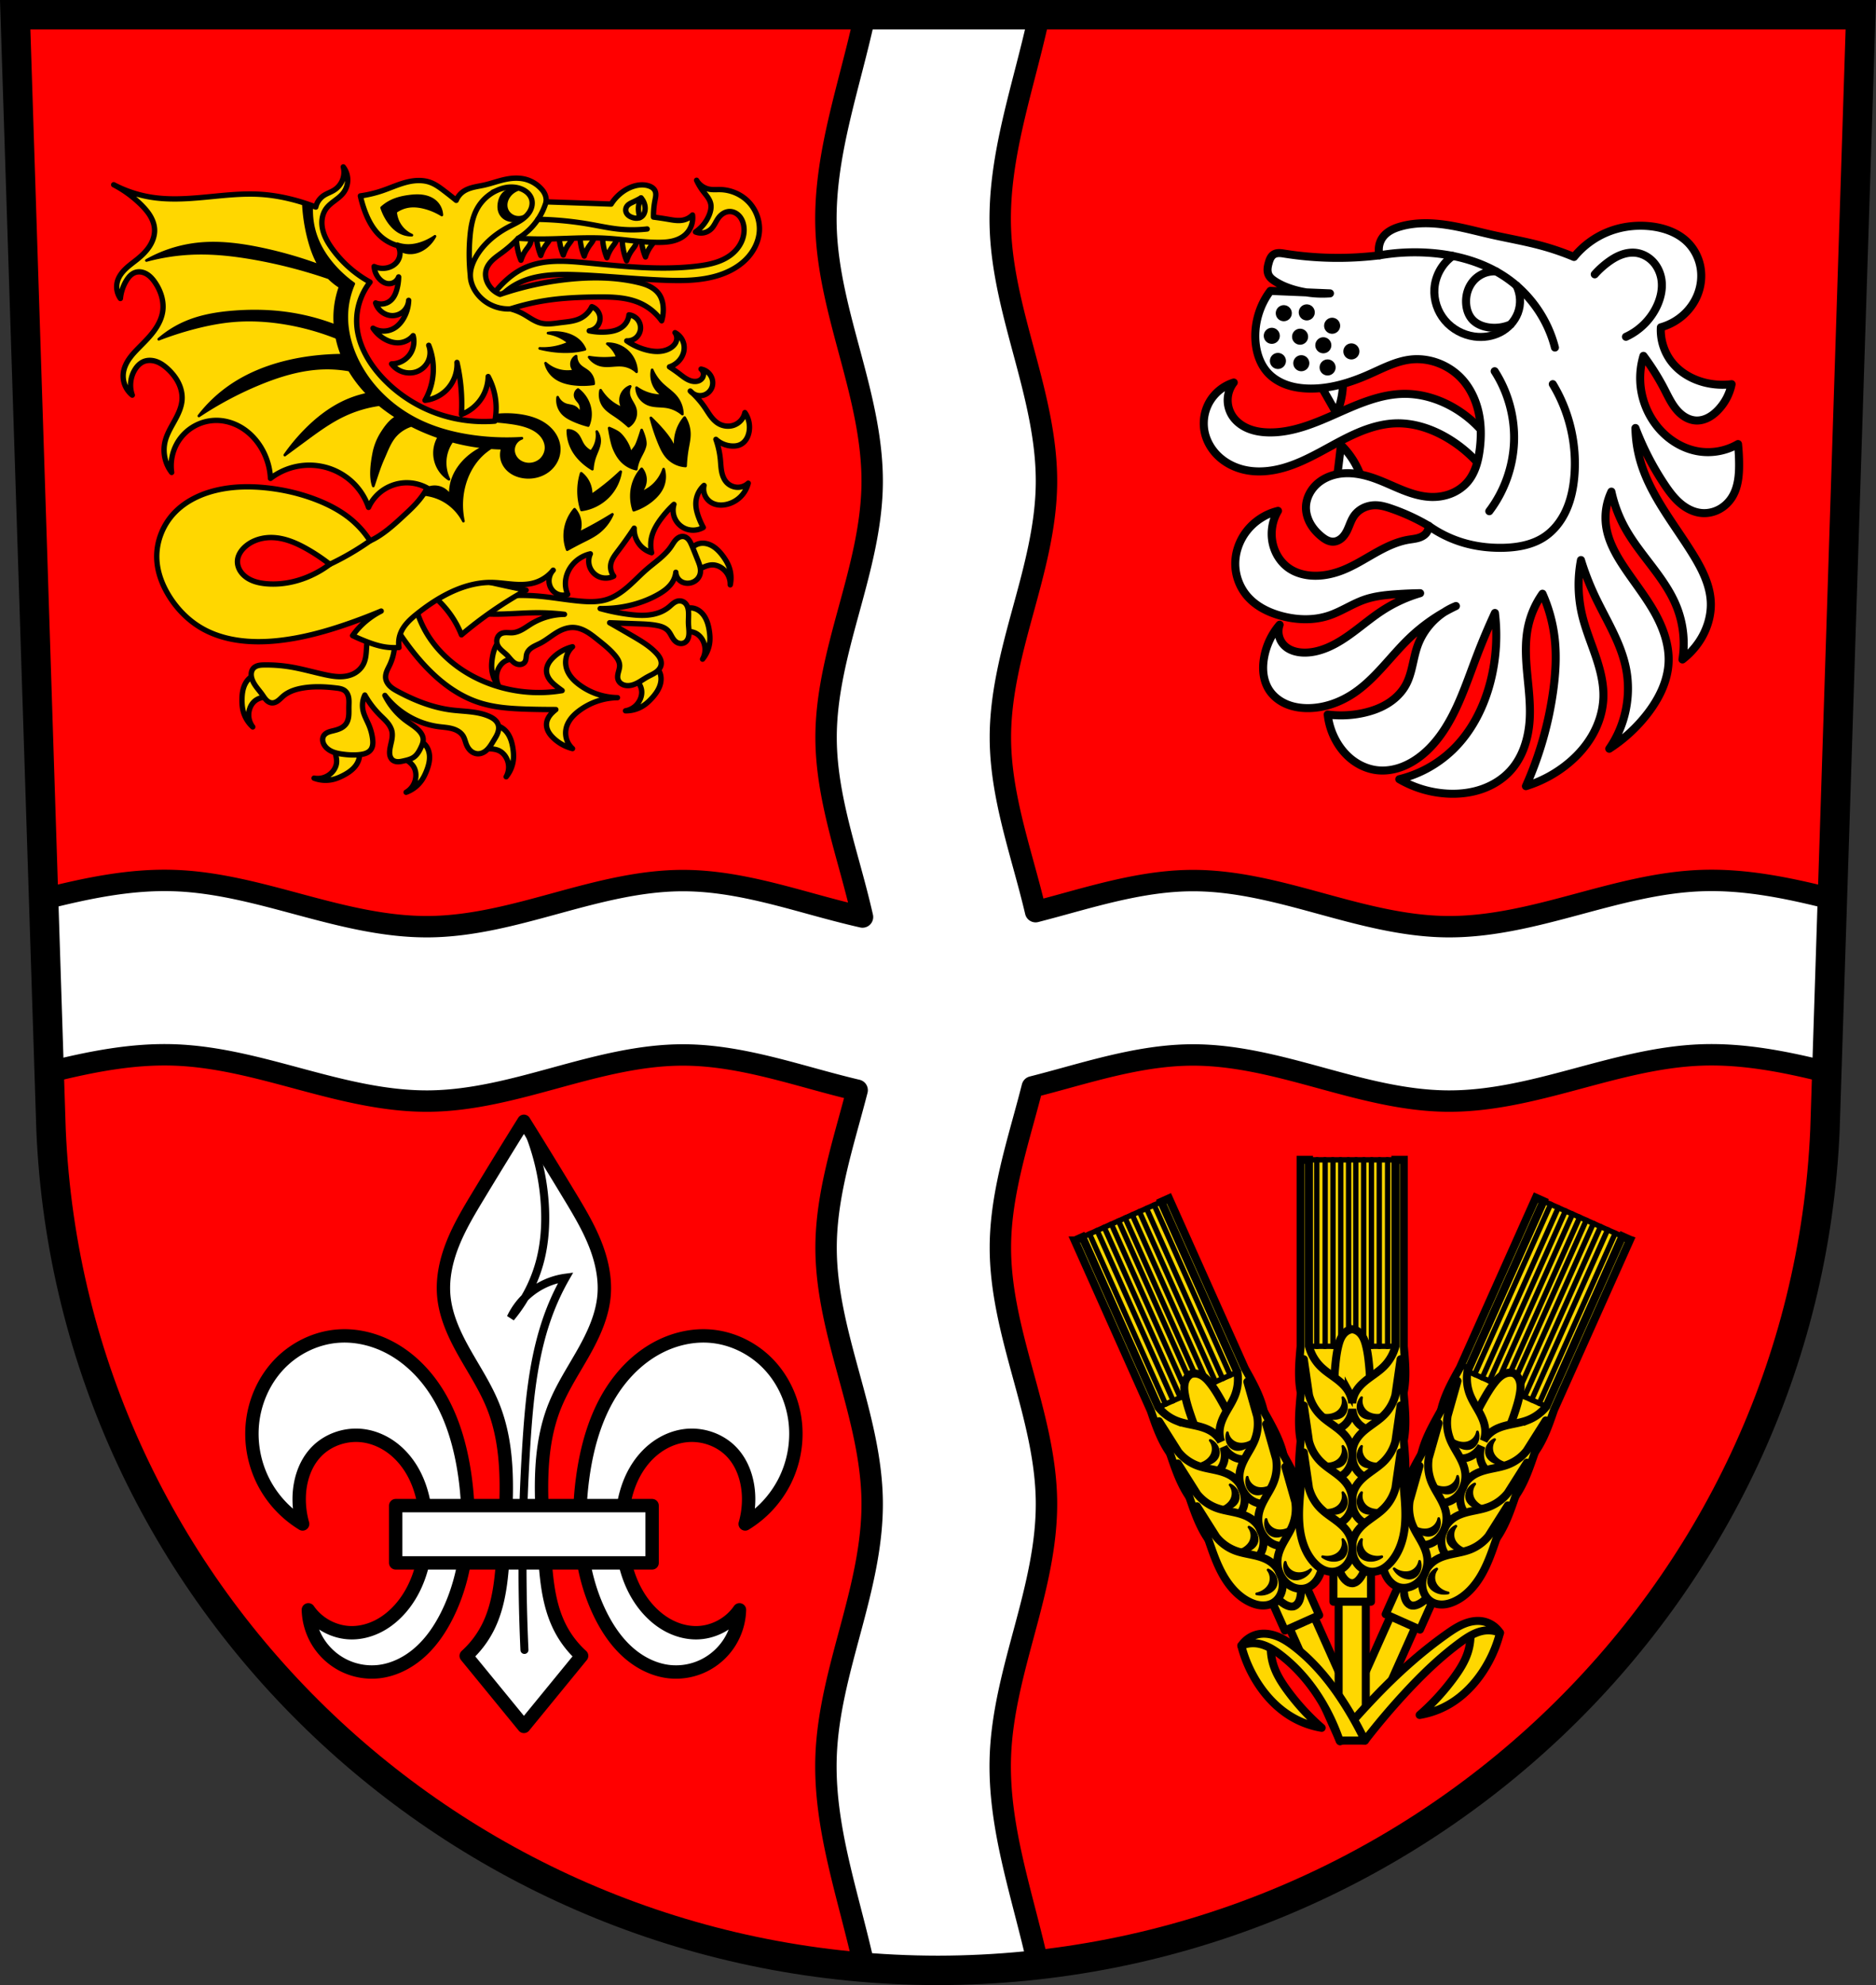 <svg xmlns="http://www.w3.org/2000/svg" width="748.09" height="791.22" viewBox="0 0 701.334 741.769"><rect x="0" y="0" width="701.334" height="741.769" fill="#333333" stroke="none"/><path style="fill:red;fill-opacity:1;fill-rule:evenodd;stroke:none;stroke-width:11;stroke-opacity:1" d="m45.27 36.246 13.397 416.625c7.415 175.25 153.92 314.046 331.59 314.144 177.51-.215 324.069-139.061 331.589-314.144l13.398-416.625h-344.98z" transform="translate(-39.59 -30.746)"/><path style="fill:#fff;fill-rule:evenodd;stroke:#000;stroke-width:8;stroke-linecap:butt;stroke-linejoin:round;stroke-miterlimit:4;stroke-dasharray:none;stroke-opacity:1" d="M362.957 36.246c-5.689 26.686-15.508 52.806-14.541 79.986.574 16.15 4.964 31.883 9.152 47.49 4.188 15.608 8.23 31.485 8.078 47.643-.152 16.163-4.495 31.956-8.758 47.547-4.263 15.591-8.51 31.423-8.472 47.586.038 16.164 4.36 31.975 8.642 47.562 1.76 6.406 3.506 12.854 4.973 19.346-6.492-1.467-12.938-3.215-19.344-4.974-15.587-4.282-31.4-8.605-47.564-8.643-16.164-.038-31.993 4.212-47.584 8.475-15.591 4.263-31.387 8.603-47.55 8.755-16.158.153-32.033-3.888-47.64-8.076-15.607-4.188-31.343-8.58-47.492-9.154-16.593-.59-32.79 2.852-48.96 6.912l2.08 64.643c15.48-3.83 30.999-6.958 46.88-6.393 16.15.574 31.885 4.966 47.492 9.154 15.607 4.188 31.482 8.229 47.64 8.077 16.163-.153 31.959-4.493 47.55-8.756 15.59-4.263 31.42-8.513 47.584-8.475 16.164.038 31.977 4.36 47.564 8.643 5.749 1.579 11.529 3.159 17.346 4.527-.957 3.707-1.964 7.4-2.975 11.08-4.282 15.587-8.604 31.398-8.642 47.563-.038 16.163 4.21 31.995 8.472 47.586 4.263 15.59 8.606 31.384 8.758 47.546.153 16.159-3.89 32.034-8.078 47.641-4.188 15.607-8.578 31.343-9.152 47.492-.953 26.788 8.574 52.545 14.295 78.83 9.088.747 18.27 1.151 27.544 1.157a337.623 337.623 0 0 0 37.409-2.143c-5.742-25.944-15.027-51.39-14.086-77.844.574-16.149 4.966-31.885 9.154-47.492 4.188-15.607 8.229-31.482 8.076-47.64-.152-16.163-4.493-31.956-8.756-47.547-4.263-15.591-8.512-31.423-8.474-47.586.038-16.165 4.36-31.976 8.642-47.563 1.123-4.088 2.243-8.194 3.291-12.316 4.122-1.048 8.229-2.168 12.317-3.291 15.587-4.282 31.398-8.605 47.562-8.643 16.163-.038 31.993 4.212 47.584 8.475 15.591 4.263 31.386 8.603 47.549 8.756 16.159.152 32.033-3.889 47.64-8.077 15.608-4.188 31.344-8.58 47.493-9.154 15.881-.565 31.4 2.564 46.88 6.393l2.08-64.643c-16.17-4.06-32.368-7.502-48.96-6.912-16.15.574-31.885 4.966-47.492 9.154-15.608 4.188-31.482 8.229-47.641 8.076-16.163-.152-31.958-4.492-47.549-8.755-15.59-4.263-31.42-8.513-47.584-8.475-16.164.038-31.975 4.36-47.562 8.643a736.734 736.734 0 0 1-11.08 2.974c-1.369-5.817-2.949-11.597-4.528-17.346-4.282-15.587-8.604-31.398-8.642-47.562-.038-16.163 4.211-31.995 8.474-47.586 4.263-15.591 8.604-31.384 8.756-47.547.153-16.158-3.888-32.035-8.076-47.642-4.188-15.608-8.58-31.342-9.154-47.49-.967-27.18 8.853-53.3 14.54-79.987h-65.161z" transform="translate(-39.59 -30.746)"/><path style="fill:none;fill-rule:evenodd;stroke:#000;stroke-width:11;stroke-opacity:1" d="m45.27 36.246 13.397 416.625c7.415 175.25 153.92 314.046 331.59 314.144 177.51-.215 324.069-139.061 331.589-314.144l13.398-416.625h-344.98z" transform="translate(-39.59 -30.746)"/><g transform="matrix(-.886 -.396 -.396 .886 791.28 -48.05)"><path style="opacity:1;fill:gold;fill-opacity:1;fill-rule:nonzero;stroke:#000;stroke-width:3.091;stroke-linecap:round;stroke-linejoin:round;stroke-miterlimit:4;stroke-dasharray:none;stroke-dashoffset:0;stroke-opacity:1" d="M-29.228 726.949h10.45v48.187h-10.45z"/><path d="M-43.113 614.575H-4.89v33.415h-38.223zM-31.24 716.01h14.475v11.531H-31.24z" style="fill:gold;stroke:#000;stroke-width:3.091;stroke-linecap:round;stroke-linejoin:round"/><rect ry="14.823" style="fill:gold;stroke:#000;stroke-width:3.091;stroke-linecap:round;stroke-linejoin:round" rx="14.823" y="642.305" x="-30.603" height="78.131" width="13.195"/><path d="M-40.646 557.502h3.22v71.742h-3.22zM-10.585 557.502h3.219v71.742h-3.22zM-25.613 557.502h3.219v71.742h-3.22z" style="fill:gold;stroke:#000;stroke-width:2.061;stroke-linecap:round;stroke-linejoin:round;stroke-miterlimit:4;stroke-dasharray:none"/><path d="M-28.622 557.502h3.22v71.742h-3.22zM-22.61 557.502h3.22v71.742h-3.22z" style="fill:gold;stroke:#000;stroke-width:2.061;stroke-linecap:round;stroke-linejoin:round;stroke-miterlimit:4;stroke-dasharray:none"/><path d="M-31.625 557.502h3.219v71.742h-3.22zM-19.601 557.502h3.219v71.742h-3.22z" style="fill:gold;stroke:#000;stroke-width:2.061;stroke-linecap:round;stroke-linejoin:round;stroke-miterlimit:4;stroke-dasharray:none"/><path d="M-34.634 557.502h3.22v71.742h-3.22zM-16.598 557.502h3.22v71.742h-3.22z" style="fill:gold;stroke:#000;stroke-width:2.061;stroke-linecap:round;stroke-linejoin:round;stroke-miterlimit:4;stroke-dasharray:none"/><path d="M-37.638 557.502h3.22v71.742h-3.22zM-13.59 557.502h3.22v71.742h-3.22z" style="fill:gold;stroke:#000;stroke-width:2.061;stroke-linecap:round;stroke-linejoin:round;stroke-miterlimit:4;stroke-dasharray:none"/><path style="fill:gold;fill-rule:evenodd;stroke:#000;stroke-width:3.091" d="M-24.004 622.7a4.684 4.684 0 0 0-1.813.568c-.988.55-1.762 1.449-2.316 2.453-.555 1.004-.902 2.114-1.183 3.233-.717 2.85-1.024 5.788-1.29 8.718-.202 2.214-.377 4.484.184 6.634a9.9 9.9 0 0 0 2.798 4.699 9.632 9.632 0 0 0 3.62 2.13 9.64 9.64 0 0 0 3.621-2.13 9.904 9.904 0 0 0 2.799-4.7c.561-2.147.386-4.417.184-6.633-.267-2.93-.573-5.87-1.29-8.718-.282-1.118-.629-2.229-1.183-3.233-.555-1.004-1.33-1.902-2.316-2.453a4.684 4.684 0 0 0-1.814-.568z"/><path style="fill:gold;stroke:#000;stroke-width:3.091;stroke-linecap:round" d="M-43.865 557.502v71.742c-.442 4.915-.896 9.868-.393 14.778.503 4.909 2.053 9.848 5.246 13.532.992 1.145 2.14 2.162 3.461 2.873 1.322.71 2.823 1.104 4.31.987 1.914-.15 3.725-1.159 4.999-2.636 1.274-1.477 2.023-3.397 2.235-5.36l.003-.046.003.047c.212 1.962.96 3.882 2.235 5.36 1.274 1.476 3.086 2.484 5 2.635 1.486.117 2.987-.277 4.308-.987 1.321-.71 2.47-1.728 3.462-2.873 3.193-3.684 4.743-8.623 5.246-13.532.503-4.909.048-9.862-.393-14.778v-71.742h-3.22v71.742a17.17 17.17 0 0 1-4.311 7.63c-1.742 1.777-3.84 3.129-5.83 4.604-1.99 1.475-3.928 3.137-5.156 5.32a11.052 11.052 0 0 0-1.342 4.336 11.043 11.043 0 0 0-1.343-4.335c-1.23-2.184-3.167-3.846-5.156-5.321-1.99-1.475-4.089-2.827-5.83-4.604a17.183 17.183 0 0 1-4.312-7.63v-71.742h-3.22z"/><path d="M-27.622 649.005a5.424 5.424 0 0 1-.083 2.854 5.264 5.264 0 0 1-1.525 2.383c-.655.583-1.448.986-2.278 1.24a7.535 7.535 0 0 1-3.885.139 7.245 7.245 0 0 0 4.957 1.377c1.076-.104 2.161-.476 2.947-1.24a4.122 4.122 0 0 0 1.058-1.776c.2-.671.243-1.388.149-2.084a5.426 5.426 0 0 0-1.34-2.895zm7.24 0a5.424 5.424 0 0 0-1.34 2.895 4.98 4.98 0 0 0 .15 2.084c.2.67.56 1.294 1.056 1.776.787.763 1.871 1.136 2.948 1.24a7.25 7.25 0 0 0 4.958-1.377 7.535 7.535 0 0 1-3.886-.139c-.83-.254-1.623-.657-2.278-1.24a5.29 5.29 0 0 1-1.525-2.383 5.424 5.424 0 0 1-.082-2.854z" style="fill-rule:evenodd;stroke:#000;stroke-width:1.03;stroke-linejoin:round"/><path style="fill:gold;fill-rule:evenodd;stroke:#000;stroke-width:3.091;stroke-linejoin:round" d="M-40.646 647.99a17.17 17.17 0 0 0 4.311 7.63c1.742 1.777 3.84 3.128 5.83 4.604 1.991 1.475 3.928 3.137 5.157 5.32 1.115 1.984 1.585 4.34 1.34 6.616-.212 1.963-.961 3.882-2.236 5.36-1.274 1.477-3.085 2.485-5 2.635-1.486.118-2.987-.276-4.308-.987-1.321-.71-2.47-1.728-3.462-2.873-3.193-3.684-4.743-8.622-5.246-13.531-.503-4.91-.049-9.863.393-14.778l1.236-13.735 1.986 13.735z"/><path style="fill-rule:evenodd;stroke:#000;stroke-width:1.03;stroke-linejoin:round" d="M-35.395 674.37a7.535 7.535 0 0 0 3.886-.137c.83-.255 1.622-.659 2.277-1.24a5.29 5.29 0 0 0 1.525-2.384c.282-.919.312-1.918.083-2.854a5.421 5.421 0 0 1 1.34 2.894 4.979 4.979 0 0 1-.148 2.084c-.2.671-.561 1.294-1.057 1.776-.787.763-1.872 1.136-2.948 1.24a7.249 7.249 0 0 1-4.958-1.378z"/><path style="fill:gold;fill-rule:evenodd;stroke:#000;stroke-width:3.091;stroke-linejoin:round" d="M-7.362 647.99a17.17 17.17 0 0 1-4.31 7.63c-1.743 1.777-3.841 3.128-5.831 4.604-1.99 1.475-3.928 3.137-5.156 5.32-1.116 1.984-1.586 4.34-1.34 6.616.212 1.963.96 3.882 2.235 5.36 1.274 1.477 3.086 2.485 5 2.635 1.486.118 2.988-.276 4.308-.987 1.322-.71 2.47-1.728 3.463-2.873 3.192-3.684 4.742-8.622 5.245-13.531.503-4.91.05-9.863-.393-14.778l-1.235-13.735-1.986 13.735z"/><path style="fill-rule:evenodd;stroke:#000;stroke-width:1.03;stroke-linejoin:round" d="M-12.612 674.37a7.535 7.535 0 0 1-3.886-.137c-.83-.255-1.623-.659-2.278-1.24a5.29 5.29 0 0 1-1.525-2.384 5.419 5.419 0 0 1-.083-2.854 5.421 5.421 0 0 0-1.34 2.894 4.98 4.98 0 0 0 .149 2.084c.2.671.56 1.294 1.057 1.776.786.763 1.871 1.136 2.948 1.24a7.249 7.249 0 0 0 4.957-1.378z"/><path style="fill:gold;fill-rule:evenodd;stroke:#000;stroke-width:3.091;stroke-linejoin:round" d="M-40.646 665.792a17.17 17.17 0 0 0 4.311 7.63c1.742 1.777 3.84 3.129 5.83 4.604 1.991 1.476 3.928 3.137 5.157 5.321 1.115 1.983 1.585 4.34 1.34 6.615-.212 1.963-.961 3.882-2.236 5.36-1.274 1.477-3.085 2.485-5 2.636-1.486.117-2.987-.277-4.308-.988-1.321-.71-2.47-1.728-3.462-2.872-3.193-3.685-4.743-8.623-5.246-13.532-.503-4.909-.049-9.862.393-14.778l1.236-13.735 1.986 13.735z"/><path style="fill:gold;fill-rule:evenodd;stroke:#000;stroke-width:3.091;stroke-linejoin:round" d="M-7.362 665.792a17.17 17.17 0 0 1-4.31 7.63c-1.743 1.777-3.841 3.129-5.831 4.604-1.99 1.476-3.928 3.137-5.156 5.321-1.116 1.983-1.586 4.34-1.34 6.615.212 1.963.96 3.882 2.235 5.36 1.274 1.477 3.086 2.485 5 2.636 1.486.117 2.988-.277 4.308-.988 1.322-.71 2.47-1.728 3.463-2.872 3.192-3.685 4.742-8.623 5.245-13.532.503-4.909.05-9.862-.393-14.778l-1.235-13.735-1.986 13.735zM-40.646 683.84a17.17 17.17 0 0 0 4.311 7.63c1.742 1.777 3.84 3.128 5.83 4.604 1.991 1.475 3.928 3.136 5.157 5.32 1.115 1.984 1.585 4.34 1.34 6.616-.212 1.962-.961 3.882-2.236 5.36-1.274 1.477-3.085 2.484-5 2.635-1.486.117-2.987-.277-4.308-.987-1.321-.71-2.47-1.728-3.462-2.873-3.193-3.684-4.743-8.622-5.246-13.531-.503-4.91-.049-9.863.393-14.778l1.236-13.735 1.986 13.735z"/><path style="fill-rule:evenodd;stroke:#000;stroke-width:1.03;stroke-linejoin:round;stroke-miterlimit:4;stroke-dasharray:none" d="M-35.395 710.22a7.535 7.535 0 0 0 3.886-.138c.83-.254 1.622-.658 2.277-1.24a5.29 5.29 0 0 0 1.525-2.383c.282-.919.312-1.918.083-2.854a5.421 5.421 0 0 1 1.34 2.894 4.98 4.98 0 0 1-.148 2.084c-.2.67-.561 1.294-1.057 1.776-.787.763-1.872 1.136-2.948 1.24a7.249 7.249 0 0 1-4.958-1.378z"/><path style="fill:gold;fill-rule:evenodd;stroke:#000;stroke-width:3.091;stroke-linejoin:round" d="M-7.362 683.84a17.17 17.17 0 0 1-4.31 7.63c-1.743 1.777-3.841 3.128-5.831 4.604-1.99 1.475-3.928 3.136-5.156 5.32-1.116 1.984-1.586 4.34-1.34 6.616.212 1.962.96 3.882 2.235 5.36 1.274 1.477 3.086 2.484 5 2.635 1.486.117 2.988-.277 4.308-.987 1.322-.71 2.47-1.728 3.463-2.873 3.192-3.684 4.742-8.622 5.245-13.531.503-4.91.05-9.863-.393-14.778L-5.376 670.1l-1.986 13.735z"/><path style="fill-rule:evenodd;stroke:#000;stroke-width:1.03;stroke-linejoin:round;stroke-miterlimit:4;stroke-dasharray:none" d="M-12.612 710.22a7.535 7.535 0 0 1-3.886-.138c-.83-.254-1.623-.658-2.278-1.24a5.29 5.29 0 0 1-1.525-2.383 5.419 5.419 0 0 1-.083-2.854 5.421 5.421 0 0 0-1.34 2.894 4.98 4.98 0 0 0 .149 2.084c.2.67.56 1.294 1.057 1.776.786.763 1.871 1.136 2.948 1.24a7.249 7.249 0 0 0 4.957-1.378z"/><path style="fill-rule:evenodd;stroke:#000;stroke-width:1.03;stroke-linejoin:round" d="M-27.627 685.558c.228.934.2 1.934-.082 2.854a5.266 5.266 0 0 1-1.525 2.383c-.655.583-1.449.987-2.278 1.241a7.535 7.535 0 0 1-3.886.138 7.247 7.247 0 0 0 4.958 1.378c1.077-.104 2.161-.476 2.948-1.24a4.12 4.12 0 0 0 1.057-1.776c.2-.671.242-1.39.148-2.085a5.423 5.423 0 0 0-1.34-2.894zm7.242 0a5.423 5.423 0 0 0-1.34 2.894 4.984 4.984 0 0 0 .149 2.085c.2.67.56 1.294 1.057 1.776.786.763 1.87 1.136 2.947 1.24a7.25 7.25 0 0 0 4.958-1.379 7.535 7.535 0 0 1-3.885-.137c-.83-.254-1.623-.658-2.278-1.241a5.29 5.29 0 0 1-1.526-2.383 5.424 5.424 0 0 1-.082-2.855z"/></g><g transform="scale(.971 .971) rotate(-24.078 -2.864 -555.523)"><path style="opacity:1;fill:gold;fill-opacity:1;fill-rule:nonzero;stroke:#000;stroke-width:3.091;stroke-linecap:round;stroke-linejoin:round;stroke-miterlimit:4;stroke-dasharray:none;stroke-dashoffset:0;stroke-opacity:1" d="M-29.228 726.949h10.45v48.187h-10.45z"/><path d="M-43.113 614.575H-4.89v33.415h-38.223zM-31.24 716.01h14.475v11.531H-31.24z" style="fill:gold;stroke:#000;stroke-width:3.091;stroke-linecap:round;stroke-linejoin:round"/><rect ry="14.823" style="fill:gold;stroke:#000;stroke-width:3.091;stroke-linecap:round;stroke-linejoin:round" rx="14.823" y="642.305" x="-30.603" height="78.131" width="13.195"/><path d="M-40.646 557.502h3.22v71.742h-3.22zM-10.585 557.502h3.219v71.742h-3.22zM-25.613 557.502h3.219v71.742h-3.22z" style="fill:gold;stroke:#000;stroke-width:2.061;stroke-linecap:round;stroke-linejoin:round;stroke-miterlimit:4;stroke-dasharray:none"/><path d="M-28.622 557.502h3.22v71.742h-3.22zM-22.61 557.502h3.22v71.742h-3.22z" style="fill:gold;stroke:#000;stroke-width:2.061;stroke-linecap:round;stroke-linejoin:round;stroke-miterlimit:4;stroke-dasharray:none"/><path d="M-31.625 557.502h3.219v71.742h-3.22zM-19.601 557.502h3.219v71.742h-3.22z" style="fill:gold;stroke:#000;stroke-width:2.061;stroke-linecap:round;stroke-linejoin:round;stroke-miterlimit:4;stroke-dasharray:none"/><path d="M-34.634 557.502h3.22v71.742h-3.22zM-16.598 557.502h3.22v71.742h-3.22z" style="fill:gold;stroke:#000;stroke-width:2.061;stroke-linecap:round;stroke-linejoin:round;stroke-miterlimit:4;stroke-dasharray:none"/><path d="M-37.638 557.502h3.22v71.742h-3.22zM-13.59 557.502h3.22v71.742h-3.22z" style="fill:gold;stroke:#000;stroke-width:2.061;stroke-linecap:round;stroke-linejoin:round;stroke-miterlimit:4;stroke-dasharray:none"/><path style="fill:gold;fill-rule:evenodd;stroke:#000;stroke-width:3.091" d="M-24.004 622.7a4.684 4.684 0 0 0-1.813.568c-.988.55-1.762 1.449-2.316 2.453-.555 1.004-.902 2.114-1.183 3.233-.717 2.85-1.024 5.788-1.29 8.718-.202 2.214-.377 4.484.184 6.634a9.9 9.9 0 0 0 2.798 4.699 9.632 9.632 0 0 0 3.62 2.13 9.64 9.64 0 0 0 3.621-2.13 9.904 9.904 0 0 0 2.799-4.7c.561-2.147.386-4.417.184-6.633-.267-2.93-.573-5.87-1.29-8.718-.282-1.118-.629-2.229-1.183-3.233-.555-1.004-1.33-1.902-2.316-2.453a4.684 4.684 0 0 0-1.814-.568z"/><path style="fill:gold;stroke:#000;stroke-width:3.091;stroke-linecap:round" d="M-43.865 557.502v71.742c-.442 4.915-.896 9.868-.393 14.778.503 4.909 2.053 9.848 5.246 13.532.992 1.145 2.14 2.162 3.461 2.873 1.322.71 2.823 1.104 4.31.987 1.914-.15 3.725-1.159 4.999-2.636 1.274-1.477 2.023-3.397 2.235-5.36l.003-.046.003.047c.212 1.962.96 3.882 2.235 5.36 1.274 1.476 3.086 2.484 5 2.635 1.486.117 2.987-.277 4.308-.987 1.321-.71 2.47-1.728 3.462-2.873 3.193-3.684 4.743-8.623 5.246-13.532.503-4.909.048-9.862-.393-14.778v-71.742h-3.22v71.742a17.17 17.17 0 0 1-4.311 7.63c-1.742 1.777-3.84 3.129-5.83 4.604-1.99 1.475-3.928 3.137-5.156 5.32a11.052 11.052 0 0 0-1.342 4.336 11.043 11.043 0 0 0-1.343-4.335c-1.23-2.184-3.167-3.846-5.156-5.321-1.99-1.475-4.089-2.827-5.83-4.604a17.183 17.183 0 0 1-4.312-7.63v-71.742h-3.22z"/><path d="M-27.622 649.005a5.424 5.424 0 0 1-.083 2.854 5.264 5.264 0 0 1-1.525 2.383c-.655.583-1.448.986-2.278 1.24a7.535 7.535 0 0 1-3.885.139 7.245 7.245 0 0 0 4.957 1.377c1.076-.104 2.161-.476 2.947-1.24a4.122 4.122 0 0 0 1.058-1.776c.2-.671.243-1.388.149-2.084a5.426 5.426 0 0 0-1.34-2.895zm7.24 0a5.424 5.424 0 0 0-1.34 2.895 4.98 4.98 0 0 0 .15 2.084c.2.67.56 1.294 1.056 1.776.787.763 1.871 1.136 2.948 1.24a7.25 7.25 0 0 0 4.958-1.377 7.535 7.535 0 0 1-3.886-.139c-.83-.254-1.623-.657-2.278-1.24a5.29 5.29 0 0 1-1.525-2.383 5.424 5.424 0 0 1-.082-2.854z" style="fill-rule:evenodd;stroke:#000;stroke-width:1.03;stroke-linejoin:round"/><path style="fill:gold;fill-rule:evenodd;stroke:#000;stroke-width:3.091;stroke-linejoin:round" d="M-40.646 647.99a17.17 17.17 0 0 0 4.311 7.63c1.742 1.777 3.84 3.128 5.83 4.604 1.991 1.475 3.928 3.137 5.157 5.32 1.115 1.984 1.585 4.34 1.34 6.616-.212 1.963-.961 3.882-2.236 5.36-1.274 1.477-3.085 2.485-5 2.635-1.486.118-2.987-.276-4.308-.987-1.321-.71-2.47-1.728-3.462-2.873-3.193-3.684-4.743-8.622-5.246-13.531-.503-4.91-.049-9.863.393-14.778l1.236-13.735 1.986 13.735z"/><path style="fill-rule:evenodd;stroke:#000;stroke-width:1.03;stroke-linejoin:round" d="M-35.395 674.37a7.535 7.535 0 0 0 3.886-.137c.83-.255 1.622-.659 2.277-1.24a5.29 5.29 0 0 0 1.525-2.384c.282-.919.312-1.918.083-2.854a5.421 5.421 0 0 1 1.34 2.894 4.979 4.979 0 0 1-.148 2.084c-.2.671-.561 1.294-1.057 1.776-.787.763-1.872 1.136-2.948 1.24a7.249 7.249 0 0 1-4.958-1.378z"/><path style="fill:gold;fill-rule:evenodd;stroke:#000;stroke-width:3.091;stroke-linejoin:round" d="M-7.362 647.99a17.17 17.17 0 0 1-4.31 7.63c-1.743 1.777-3.841 3.128-5.831 4.604-1.99 1.475-3.928 3.137-5.156 5.32-1.116 1.984-1.586 4.34-1.34 6.616.212 1.963.96 3.882 2.235 5.36 1.274 1.477 3.086 2.485 5 2.635 1.486.118 2.988-.276 4.308-.987 1.322-.71 2.47-1.728 3.463-2.873 3.192-3.684 4.742-8.622 5.245-13.531.503-4.91.05-9.863-.393-14.778l-1.235-13.735-1.986 13.735z"/><path style="fill-rule:evenodd;stroke:#000;stroke-width:1.03;stroke-linejoin:round" d="M-12.612 674.37a7.535 7.535 0 0 1-3.886-.137c-.83-.255-1.623-.659-2.278-1.24a5.29 5.29 0 0 1-1.525-2.384 5.419 5.419 0 0 1-.083-2.854 5.421 5.421 0 0 0-1.34 2.894 4.98 4.98 0 0 0 .149 2.084c.2.671.56 1.294 1.057 1.776.786.763 1.871 1.136 2.948 1.24a7.249 7.249 0 0 0 4.957-1.378z"/><path style="fill:gold;fill-rule:evenodd;stroke:#000;stroke-width:3.091;stroke-linejoin:round" d="M-40.646 665.792a17.17 17.17 0 0 0 4.311 7.63c1.742 1.777 3.84 3.129 5.83 4.604 1.991 1.476 3.928 3.137 5.157 5.321 1.115 1.983 1.585 4.34 1.34 6.615-.212 1.963-.961 3.882-2.236 5.36-1.274 1.477-3.085 2.485-5 2.636-1.486.117-2.987-.277-4.308-.988-1.321-.71-2.47-1.728-3.462-2.872-3.193-3.685-4.743-8.623-5.246-13.532-.503-4.909-.049-9.862.393-14.778l1.236-13.735 1.986 13.735z"/><path style="fill:gold;fill-rule:evenodd;stroke:#000;stroke-width:3.091;stroke-linejoin:round" d="M-7.362 665.792a17.17 17.17 0 0 1-4.31 7.63c-1.743 1.777-3.841 3.129-5.831 4.604-1.99 1.476-3.928 3.137-5.156 5.321-1.116 1.983-1.586 4.34-1.34 6.615.212 1.963.96 3.882 2.235 5.36 1.274 1.477 3.086 2.485 5 2.636 1.486.117 2.988-.277 4.308-.988 1.322-.71 2.47-1.728 3.463-2.872 3.192-3.685 4.742-8.623 5.245-13.532.503-4.909.05-9.862-.393-14.778l-1.235-13.735-1.986 13.735zM-40.646 683.84a17.17 17.17 0 0 0 4.311 7.63c1.742 1.777 3.84 3.128 5.83 4.604 1.991 1.475 3.928 3.136 5.157 5.32 1.115 1.984 1.585 4.34 1.34 6.616-.212 1.962-.961 3.882-2.236 5.36-1.274 1.477-3.085 2.484-5 2.635-1.486.117-2.987-.277-4.308-.987-1.321-.71-2.47-1.728-3.462-2.873-3.193-3.684-4.743-8.622-5.246-13.531-.503-4.91-.049-9.863.393-14.778l1.236-13.735 1.986 13.735z"/><path style="fill-rule:evenodd;stroke:#000;stroke-width:1.03;stroke-linejoin:round;stroke-miterlimit:4;stroke-dasharray:none" d="M-35.395 710.22a7.535 7.535 0 0 0 3.886-.138c.83-.254 1.622-.658 2.277-1.24a5.29 5.29 0 0 0 1.525-2.383c.282-.919.312-1.918.083-2.854a5.421 5.421 0 0 1 1.34 2.894 4.98 4.98 0 0 1-.148 2.084c-.2.67-.561 1.294-1.057 1.776-.787.763-1.872 1.136-2.948 1.24a7.249 7.249 0 0 1-4.958-1.378z"/><path style="fill:gold;fill-rule:evenodd;stroke:#000;stroke-width:3.091;stroke-linejoin:round" d="M-7.362 683.84a17.17 17.17 0 0 1-4.31 7.63c-1.743 1.777-3.841 3.128-5.831 4.604-1.99 1.475-3.928 3.136-5.156 5.32-1.116 1.984-1.586 4.34-1.34 6.616.212 1.962.96 3.882 2.235 5.36 1.274 1.477 3.086 2.484 5 2.635 1.486.117 2.988-.277 4.308-.987 1.322-.71 2.47-1.728 3.463-2.873 3.192-3.684 4.742-8.622 5.245-13.531.503-4.91.05-9.863-.393-14.778L-5.376 670.1l-1.986 13.735z"/><path style="fill-rule:evenodd;stroke:#000;stroke-width:1.03;stroke-linejoin:round;stroke-miterlimit:4;stroke-dasharray:none" d="M-12.612 710.22a7.535 7.535 0 0 1-3.886-.138c-.83-.254-1.623-.658-2.278-1.24a5.29 5.29 0 0 1-1.525-2.383 5.419 5.419 0 0 1-.083-2.854 5.421 5.421 0 0 0-1.34 2.894 4.98 4.98 0 0 0 .149 2.084c.2.67.56 1.294 1.057 1.776.786.763 1.871 1.136 2.948 1.24a7.249 7.249 0 0 0 4.957-1.378z"/><path style="fill-rule:evenodd;stroke:#000;stroke-width:1.03;stroke-linejoin:round" d="M-27.627 685.558c.228.934.2 1.934-.082 2.854a5.266 5.266 0 0 1-1.525 2.383c-.655.583-1.449.987-2.278 1.241a7.535 7.535 0 0 1-3.886.138 7.247 7.247 0 0 0 4.958 1.378c1.077-.104 2.161-.476 2.948-1.24a4.12 4.12 0 0 0 1.057-1.776c.2-.671.242-1.39.148-2.085a5.423 5.423 0 0 0-1.34-2.894zm7.242 0a5.423 5.423 0 0 0-1.34 2.894 4.984 4.984 0 0 0 .149 2.085c.2.67.56 1.294 1.057 1.776.786.763 1.87 1.136 2.947 1.24a7.25 7.25 0 0 0 4.958-1.379 7.535 7.535 0 0 1-3.885-.137c-.83-.254-1.623-.658-2.278-1.241a5.29 5.29 0 0 1-1.526-2.383 5.424 5.424 0 0 1-.082-2.855z"/></g><g transform="matrix(-.971 0 0 .971 482.21 -107.935)"><path style="opacity:1;fill:gold;fill-opacity:1;fill-rule:nonzero;stroke:#000;stroke-width:3.091;stroke-linecap:round;stroke-linejoin:round;stroke-miterlimit:4;stroke-dasharray:none;stroke-dashoffset:0;stroke-opacity:1" d="M-29.228 726.949h10.45v48.187h-10.45z"/><path style="fill:gold;stroke:#000;stroke-width:3.091;stroke-linecap:round;stroke-linejoin:round" d="M-43.113 614.575H-4.89v33.415h-38.223zM-31.24 716.01h14.475v11.531H-31.24z"/><rect width="13.195" height="78.131" x="-30.603" y="642.305" rx="14.823" style="fill:gold;stroke:#000;stroke-width:3.091;stroke-linecap:round;stroke-linejoin:round" ry="14.823"/><path style="fill:gold;stroke:#000;stroke-width:2.061;stroke-linecap:round;stroke-linejoin:round;stroke-miterlimit:4;stroke-dasharray:none" d="M-40.646 557.502h3.22v71.742h-3.22zM-10.585 557.502h3.219v71.742h-3.22zM-25.613 557.502h3.219v71.742h-3.22z"/><path style="fill:gold;stroke:#000;stroke-width:2.061;stroke-linecap:round;stroke-linejoin:round;stroke-miterlimit:4;stroke-dasharray:none" d="M-28.622 557.502h3.22v71.742h-3.22zM-22.61 557.502h3.22v71.742h-3.22z"/><path style="fill:gold;stroke:#000;stroke-width:2.061;stroke-linecap:round;stroke-linejoin:round;stroke-miterlimit:4;stroke-dasharray:none" d="M-31.625 557.502h3.219v71.742h-3.22zM-19.601 557.502h3.219v71.742h-3.22z"/><path style="fill:gold;stroke:#000;stroke-width:2.061;stroke-linecap:round;stroke-linejoin:round;stroke-miterlimit:4;stroke-dasharray:none" d="M-34.634 557.502h3.22v71.742h-3.22zM-16.598 557.502h3.22v71.742h-3.22z"/><path style="fill:gold;stroke:#000;stroke-width:2.061;stroke-linecap:round;stroke-linejoin:round;stroke-miterlimit:4;stroke-dasharray:none" d="M-37.638 557.502h3.22v71.742h-3.22zM-13.59 557.502h3.22v71.742h-3.22z"/><path d="M-24.004 622.7a4.684 4.684 0 0 0-1.813.568c-.988.55-1.762 1.449-2.316 2.453-.555 1.004-.902 2.114-1.183 3.233-.717 2.85-1.024 5.788-1.29 8.718-.202 2.214-.377 4.484.184 6.634a9.9 9.9 0 0 0 2.798 4.699 9.632 9.632 0 0 0 3.62 2.13 9.64 9.64 0 0 0 3.621-2.13 9.904 9.904 0 0 0 2.799-4.7c.561-2.147.386-4.417.184-6.633-.267-2.93-.573-5.87-1.29-8.718-.282-1.118-.629-2.229-1.183-3.233-.555-1.004-1.33-1.902-2.316-2.453a4.684 4.684 0 0 0-1.814-.568z" style="fill:gold;fill-rule:evenodd;stroke:#000;stroke-width:3.091"/><path d="M-43.865 557.502v71.742c-.442 4.915-.896 9.868-.393 14.778.503 4.909 2.053 9.848 5.246 13.532.992 1.145 2.14 2.162 3.461 2.873 1.322.71 2.823 1.104 4.31.987 1.914-.15 3.725-1.159 4.999-2.636 1.274-1.477 2.023-3.397 2.235-5.36l.003-.046.003.047c.212 1.962.96 3.882 2.235 5.36 1.274 1.476 3.086 2.484 5 2.635 1.486.117 2.987-.277 4.308-.987 1.321-.71 2.47-1.728 3.462-2.873 3.193-3.684 4.743-8.623 5.246-13.532.503-4.909.048-9.862-.393-14.778v-71.742h-3.22v71.742a17.17 17.17 0 0 1-4.311 7.63c-1.742 1.777-3.84 3.129-5.83 4.604-1.99 1.475-3.928 3.137-5.156 5.32a11.052 11.052 0 0 0-1.342 4.336 11.043 11.043 0 0 0-1.343-4.335c-1.23-2.184-3.167-3.846-5.156-5.321-1.99-1.475-4.089-2.827-5.83-4.604a17.183 17.183 0 0 1-4.312-7.63v-71.742h-3.22z" style="fill:gold;stroke:#000;stroke-width:3.091;stroke-linecap:round"/><path style="fill-rule:evenodd;stroke:#000;stroke-width:1.03;stroke-linejoin:round" d="M-27.622 649.005a5.424 5.424 0 0 1-.083 2.854 5.264 5.264 0 0 1-1.525 2.383c-.655.583-1.448.986-2.278 1.24a7.535 7.535 0 0 1-3.885.139 7.245 7.245 0 0 0 4.957 1.377c1.076-.104 2.161-.476 2.947-1.24a4.122 4.122 0 0 0 1.058-1.776c.2-.671.243-1.388.149-2.084a5.426 5.426 0 0 0-1.34-2.895zm7.24 0a5.424 5.424 0 0 0-1.34 2.895 4.98 4.98 0 0 0 .15 2.084c.2.67.56 1.294 1.056 1.776.787.763 1.871 1.136 2.948 1.24a7.25 7.25 0 0 0 4.958-1.377 7.535 7.535 0 0 1-3.886-.139c-.83-.254-1.623-.657-2.278-1.24a5.29 5.29 0 0 1-1.525-2.383 5.424 5.424 0 0 1-.082-2.854z"/><path d="M-40.646 647.99a17.17 17.17 0 0 0 4.311 7.63c1.742 1.777 3.84 3.128 5.83 4.604 1.991 1.475 3.928 3.137 5.157 5.32 1.115 1.984 1.585 4.34 1.34 6.616-.212 1.963-.961 3.882-2.236 5.36-1.274 1.477-3.085 2.485-5 2.635-1.486.118-2.987-.276-4.308-.987-1.321-.71-2.47-1.728-3.462-2.873-3.193-3.684-4.743-8.622-5.246-13.531-.503-4.91-.049-9.863.393-14.778l1.236-13.735 1.986 13.735z" style="fill:gold;fill-rule:evenodd;stroke:#000;stroke-width:3.091;stroke-linejoin:round"/><path d="M-35.395 674.37a7.535 7.535 0 0 0 3.886-.137c.83-.255 1.622-.659 2.277-1.24a5.29 5.29 0 0 0 1.525-2.384c.282-.919.312-1.918.083-2.854a5.421 5.421 0 0 1 1.34 2.894 4.979 4.979 0 0 1-.148 2.084c-.2.671-.561 1.294-1.057 1.776-.787.763-1.872 1.136-2.948 1.24a7.249 7.249 0 0 1-4.958-1.378z" style="fill-rule:evenodd;stroke:#000;stroke-width:1.03;stroke-linejoin:round"/><path d="M-7.362 647.99a17.17 17.17 0 0 1-4.31 7.63c-1.743 1.777-3.841 3.128-5.831 4.604-1.99 1.475-3.928 3.137-5.156 5.32-1.116 1.984-1.586 4.34-1.34 6.616.212 1.963.96 3.882 2.235 5.36 1.274 1.477 3.086 2.485 5 2.635 1.486.118 2.988-.276 4.308-.987 1.322-.71 2.47-1.728 3.463-2.873 3.192-3.684 4.742-8.622 5.245-13.531.503-4.91.05-9.863-.393-14.778l-1.235-13.735-1.986 13.735z" style="fill:gold;fill-rule:evenodd;stroke:#000;stroke-width:3.091;stroke-linejoin:round"/><path d="M-12.612 674.37a7.535 7.535 0 0 1-3.886-.137c-.83-.255-1.623-.659-2.278-1.24a5.29 5.29 0 0 1-1.525-2.384 5.419 5.419 0 0 1-.083-2.854 5.421 5.421 0 0 0-1.34 2.894 4.98 4.98 0 0 0 .149 2.084c.2.671.56 1.294 1.057 1.776.786.763 1.871 1.136 2.948 1.24a7.249 7.249 0 0 0 4.957-1.378z" style="fill-rule:evenodd;stroke:#000;stroke-width:1.03;stroke-linejoin:round"/><path d="M-40.646 665.792a17.17 17.17 0 0 0 4.311 7.63c1.742 1.777 3.84 3.129 5.83 4.604 1.991 1.476 3.928 3.137 5.157 5.321 1.115 1.983 1.585 4.34 1.34 6.615-.212 1.963-.961 3.882-2.236 5.36-1.274 1.477-3.085 2.485-5 2.636-1.486.117-2.987-.277-4.308-.988-1.321-.71-2.47-1.728-3.462-2.872-3.193-3.685-4.743-8.623-5.246-13.532-.503-4.909-.049-9.862.393-14.778l1.236-13.735 1.986 13.735z" style="fill:gold;fill-rule:evenodd;stroke:#000;stroke-width:3.091;stroke-linejoin:round"/><path d="M-7.362 665.792a17.17 17.17 0 0 1-4.31 7.63c-1.743 1.777-3.841 3.129-5.831 4.604-1.99 1.476-3.928 3.137-5.156 5.321-1.116 1.983-1.586 4.34-1.34 6.615.212 1.963.96 3.882 2.235 5.36 1.274 1.477 3.086 2.485 5 2.636 1.486.117 2.988-.277 4.308-.988 1.322-.71 2.47-1.728 3.463-2.872 3.192-3.685 4.742-8.623 5.245-13.532.503-4.909.05-9.862-.393-14.778l-1.235-13.735-1.986 13.735zM-40.646 683.84a17.17 17.17 0 0 0 4.311 7.63c1.742 1.777 3.84 3.128 5.83 4.604 1.991 1.475 3.928 3.136 5.157 5.32 1.115 1.984 1.585 4.34 1.34 6.616-.212 1.962-.961 3.882-2.236 5.36-1.274 1.477-3.085 2.484-5 2.635-1.486.117-2.987-.277-4.308-.987-1.321-.71-2.47-1.728-3.462-2.873-3.193-3.684-4.743-8.622-5.246-13.531-.503-4.91-.049-9.863.393-14.778l1.236-13.735 1.986 13.735z" style="fill:gold;fill-rule:evenodd;stroke:#000;stroke-width:3.091;stroke-linejoin:round"/><path d="M-35.395 710.22a7.535 7.535 0 0 0 3.886-.138c.83-.254 1.622-.658 2.277-1.24a5.29 5.29 0 0 0 1.525-2.383c.282-.919.312-1.918.083-2.854a5.421 5.421 0 0 1 1.34 2.894 4.98 4.98 0 0 1-.148 2.084c-.2.67-.561 1.294-1.057 1.776-.787.763-1.872 1.136-2.948 1.24a7.249 7.249 0 0 1-4.958-1.378z" style="fill-rule:evenodd;stroke:#000;stroke-width:1.03;stroke-linejoin:round;stroke-miterlimit:4;stroke-dasharray:none"/><path d="M-7.362 683.84a17.17 17.17 0 0 1-4.31 7.63c-1.743 1.777-3.841 3.128-5.831 4.604-1.99 1.475-3.928 3.136-5.156 5.32-1.116 1.984-1.586 4.34-1.34 6.616.212 1.962.96 3.882 2.235 5.36 1.274 1.477 3.086 2.484 5 2.635 1.486.117 2.988-.277 4.308-.987 1.322-.71 2.47-1.728 3.463-2.873 3.192-3.684 4.742-8.622 5.245-13.531.503-4.91.05-9.863-.393-14.778L-5.376 670.1l-1.986 13.735z" style="fill:gold;fill-rule:evenodd;stroke:#000;stroke-width:3.091;stroke-linejoin:round"/><path d="M-12.612 710.22a7.535 7.535 0 0 1-3.886-.138c-.83-.254-1.623-.658-2.278-1.24a5.29 5.29 0 0 1-1.525-2.383 5.419 5.419 0 0 1-.083-2.854 5.421 5.421 0 0 0-1.34 2.894 4.98 4.98 0 0 0 .149 2.084c.2.67.56 1.294 1.057 1.776.786.763 1.871 1.136 2.948 1.24a7.249 7.249 0 0 0 4.957-1.378z" style="fill-rule:evenodd;stroke:#000;stroke-width:1.03;stroke-linejoin:round;stroke-miterlimit:4;stroke-dasharray:none"/><path d="M-27.627 685.558c.228.934.2 1.934-.082 2.854a5.266 5.266 0 0 1-1.525 2.383c-.655.583-1.449.987-2.278 1.241a7.535 7.535 0 0 1-3.886.138 7.247 7.247 0 0 0 4.958 1.378c1.077-.104 2.161-.476 2.948-1.24a4.12 4.12 0 0 0 1.057-1.776c.2-.671.242-1.39.148-2.085a5.423 5.423 0 0 0-1.34-2.894zm7.242 0a5.423 5.423 0 0 0-1.34 2.894 4.984 4.984 0 0 0 .149 2.085c.2.67.56 1.294 1.057 1.776.786.763 1.87 1.136 2.947 1.24a7.25 7.25 0 0 0 4.958-1.379 7.535 7.535 0 0 1-3.885-.137c-.83-.254-1.623-.658-2.278-1.241a5.29 5.29 0 0 1-1.526-2.383 5.424 5.424 0 0 1-.082-2.855z" style="fill-rule:evenodd;stroke:#000;stroke-width:1.03;stroke-linejoin:round"/></g><g style="fill:gold;fill-opacity:1"><path style="fill:gold;fill-opacity:1;fill-rule:evenodd;stroke:#000;stroke-width:3;stroke-linecap:round;stroke-linejoin:round;stroke-miterlimit:4;stroke-dasharray:none;stroke-opacity:1" d="M-287.976 691.443a47.649 47.649 0 0 0 4.516 15.19c2.555 5.204 6.11 9.972 10.673 13.547a32.676 32.676 0 0 0 10.674 5.542 86.125 86.125 0 0 1-10.879-15.394c-1.686-3.047-3.2-6.237-3.9-9.648a21.612 21.612 0 0 1-.024-8.534l-5.107-3.371-5.953 2.668z" transform="scale(-1 1) rotate(-7.345 -1057.738 2775.815)"/><path style="fill:gold;fill-opacity:1;fill-rule:evenodd;stroke:#000;stroke-width:3;stroke-linecap:round;stroke-linejoin:round;stroke-miterlimit:4;stroke-dasharray:none;stroke-opacity:1" d="m-233.376 737.422-9.648.41a263.845 263.845 0 0 0-12.315-19.089c-5.537-7.82-11.524-15.366-18.474-21.963-2.552-2.423-5.387-4.795-8.826-5.542a10.749 10.749 0 0 0-5.337.205 9.765 9.765 0 0 1 6.642-3.415c2.468-.192 4.937.58 7.094 1.794 2.158 1.213 4.04 2.854 5.865 4.527 7.552 6.93 14.375 14.632 20.63 22.752 3.953 5.132 7.682 10.432 11.321 15.79a591.63 591.63 0 0 1 3.048 4.531z" transform="scale(-1 1) rotate(-7.345 -1057.738 2775.815)"/></g><g style="fill:gold;fill-opacity:1"><path style="fill:gold;fill-opacity:1;fill-rule:evenodd;stroke:#000;stroke-width:3;stroke-linecap:round;stroke-linejoin:round;stroke-miterlimit:4;stroke-dasharray:none;stroke-opacity:1" d="M-287.976 691.443a47.649 47.649 0 0 0 4.516 15.19c2.555 5.204 6.11 9.972 10.673 13.547a32.676 32.676 0 0 0 10.674 5.542 86.125 86.125 0 0 1-10.879-15.394c-1.686-3.047-3.2-6.237-3.9-9.648a21.612 21.612 0 0 1-.024-8.534l-5.107-3.371-5.953 2.668z" transform="rotate(-7.345 -507.924 -5205.192)"/><path style="fill:gold;fill-opacity:1;fill-rule:evenodd;stroke:#000;stroke-width:3;stroke-linecap:round;stroke-linejoin:round;stroke-miterlimit:4;stroke-dasharray:none;stroke-opacity:1" d="m-246.68 732.518-9.387-1.21a78.73 78.73 0 0 0-1.923-7.487c-3.122-10.074-8.358-19.59-15.823-27.04-2.494-2.49-5.378-4.817-8.826-5.543-1.76-.37-3.61-.299-5.337.205a10.036 10.036 0 0 1 6.642-3.415c2.474-.22 4.968.503 7.141 1.704 2.174 1.202 4.06 2.863 5.818 4.617 7.286 7.27 12.628 16.288 16.83 25.685a136.888 136.888 0 0 1 4.864 12.484z" transform="rotate(-7.345 -507.924 -5205.192)"/></g><path style="fill:gold;fill-rule:evenodd;stroke:#000;stroke-width:2;stroke-linecap:butt;stroke-linejoin:round;stroke-miterlimit:4;stroke-dasharray:none;stroke-opacity:1;fill-opacity:1" d="M302.239 233.73c1.088-.013 2.183.274 3.164.758 1.866.92 3.327 2.5 4.55 4.183.8 1.1 1.52 2.263 2.032 3.522.906 2.23 1.12 4.734.605 7.086a7.4 7.4 0 0 0-.814-3.606 7.398 7.398 0 0 0-2.463-2.756c-1-.666-2.184-1.085-3.387-1.084-1.134.002-2.235.37-3.277.819a21.03 21.03 0 0 0-2.58 1.33l-2.852-6.8c.652-1.67 2.185-2.967 3.94-3.335.357-.075.72-.113 1.082-.117zm-4.422 24.178c.448.006.894.068 1.326.187 1.406.388 2.615 1.343 3.483 2.516 1.237 1.672 1.81 3.746 2.127 5.802.207 1.343.315 2.707.193 4.06a12.1 12.1 0 0 1-2.707 6.579 7.407 7.407 0 0 0 .928-3.58 7.4 7.4 0 0 0-.928-3.578c-.585-1.051-1.446-1.964-2.516-2.514-1.008-.518-2.158-.695-3.289-.773a20.982 20.982 0 0 0-2.9 0l.58-7.352c1.008-.89 2.36-1.366 3.703-1.348zm-67.254 10.296c1.343-.018 2.695.458 3.703 1.348l.58 7.35a20.982 20.982 0 0 0-2.9 0c-1.131.078-2.28.255-3.29.773-1.069.55-1.928 1.465-2.513 2.516a7.4 7.4 0 0 0-.928 3.578 7.4 7.4 0 0 0 .928 3.578 12.096 12.096 0 0 1-2.709-6.576c-.122-1.354-.013-2.72.194-4.063.317-2.056.89-4.13 2.129-5.802.867-1.173 2.074-2.128 3.48-2.516.432-.12.879-.18 1.326-.186zm51.617 10.647c1.768.3 3.348 1.539 4.063 3.183.581 1.338.597 2.878.23 4.29-.523 2.013-1.776 3.762-3.177 5.3-.915 1.005-1.91 1.948-3.04 2.703a12.096 12.096 0 0 1-6.818 2.024 7.4 7.4 0 0 0 3.367-1.526 7.403 7.403 0 0 0 2.202-2.97c.45-1.115.621-2.358.376-3.535-.23-1.11-.813-2.116-1.462-3.045a21.029 21.029 0 0 0-1.825-2.258l6.084-4.166zm-145.832 3.879a5.496 5.496 0 0 1 3.192.863l1.64 7.188c-.965.073-1.925.215-2.87.421-1.109.242-2.22.584-3.143 1.243-.98.698-1.698 1.726-2.123 2.851a7.404 7.404 0 0 0-.399 3.676 7.403 7.403 0 0 0 1.438 3.406 12.092 12.092 0 0 1-3.633-6.113c-.317-1.321-.409-2.69-.399-4.049.016-2.08.282-4.214 1.264-6.049.688-1.285 1.746-2.406 3.08-2.994a5.36 5.36 0 0 1 1.953-.443zm88.051 19.13c.448.007.892.069 1.324.188 1.406.388 2.615 1.342 3.483 2.514 1.238 1.672 1.81 3.746 2.127 5.803.207 1.343.315 2.709.193 4.062a12.093 12.093 0 0 1-2.707 6.576 7.4 7.4 0 0 0 .928-3.578 7.4 7.4 0 0 0-.928-3.578c-.585-1.051-1.446-1.966-2.516-2.516-1.008-.518-2.155-.695-3.287-.773a21.01 21.01 0 0 0-2.902 0l.58-7.35c1.008-.89 2.363-1.366 3.705-1.347zm-30.24 5.397c1.563-.09 3.165.517 4.254 1.647 1.012 1.05 1.565 2.486 1.715 3.937.212 2.07-.352 4.145-1.127 6.076-.507 1.261-1.108 2.492-1.903 3.594a12.102 12.102 0 0 1-5.681 4.281 7.408 7.408 0 0 0 2.623-2.607 7.403 7.403 0 0 0 1.023-3.553c.033-1.202-.242-2.425-.883-3.443-.604-.96-1.502-1.698-2.435-2.342a21.006 21.006 0 0 0-2.496-1.479l4.244-6.029c.22-.042.443-.069.666-.082zm-22.883.879c1.554.895 2.607 2.604 2.707 4.395.082 1.456-.436 2.906-1.27 4.103-1.189 1.708-2.97 2.912-4.818 3.87-1.206.625-2.465 1.165-3.787 1.482-2.34.56-4.85.396-7.098-.465a7.402 7.402 0 0 0 3.688-.264 7.4 7.4 0 0 0 3.094-2.023c.809-.89 1.401-1.996 1.58-3.186.168-1.121-.031-2.266-.319-3.363a21.023 21.023 0 0 0-.927-2.75l7.15-1.799z" transform="translate(-39.59 -30.746)"/><path d="M294.796 231.2c.133.001.265.013.396.036.74.125 1.385.598 1.856 1.181.471.583.79 1.274 1.09 1.961.765 1.749 1.443 3.534 2.162 5.303.37.91.752 1.822.976 2.78.224.957.282 1.972.004 2.915a4.478 4.478 0 0 1-1.255 2.006 4.985 4.985 0 0 1-2.082 1.137c-1.175.317-2.476.204-3.536-.393a4.27 4.27 0 0 1-1.54-1.486 4.268 4.268 0 0 1-.62-2.049 8.729 8.729 0 0 1-.982 3.143c-1.269 2.36-3.55 4.003-5.893 5.302-3.491 1.936-7.291 3.293-11.195 4.125a45.096 45.096 0 0 1-10.213.983 76.201 76.201 0 0 0 10.605 2.16c3.949.516 8.09.698 11.786-.785a12.618 12.618 0 0 0 3.338-1.965c.494-.409.956-.858 1.46-1.254.505-.396 1.062-.742 1.682-.906a3.15 3.15 0 0 1 1.447-.041c.477.1.93.316 1.303.629.45.376.778.886.994 1.431.216.546.325 1.127.381 1.711.145 1.5-.046 3.012 0 4.518.04 1.311.262 2.62.197 3.93-.029.59-.117 1.183-.332 1.734-.214.551-.562 1.063-1.043 1.408a2.752 2.752 0 0 1-1.795.488 3.25 3.25 0 0 1-1.74-.685c-.67-.521-1.133-1.262-1.55-2.002-.418-.74-.815-1.505-1.397-2.123-.552-.586-1.254-1.017-1.998-1.324-.744-.307-1.53-.493-2.322-.639-2.264-.417-4.575-.504-6.875-.59l-10.606-.392a760.616 760.616 0 0 1 8.838 5.105c3.003 1.762 6.034 3.578 8.445 6.09.59.615 1.147 1.277 1.53 2.039.382.763.582 1.638.435 2.479-.101.581-.366 1.128-.722 1.6a5.765 5.765 0 0 1-1.284 1.208c-.964.682-2.066 1.14-3.101 1.71-1.353.743-2.594 1.678-3.975 2.368-.69.345-1.417.628-2.174.78-.756.151-1.545.17-2.297-.006a3.902 3.902 0 0 1-1.564-.749 3.045 3.045 0 0 1-.988-1.412c-.276-.856-.113-1.789.111-2.66.224-.87.51-1.746.477-2.644-.026-.701-.247-1.384-.57-2.006-.324-.622-.749-1.186-1.198-1.725-1.873-2.247-4.192-4.07-6.48-5.892-1.342-1.068-2.686-2.147-4.176-2.994-1.49-.848-3.146-1.463-4.86-1.524-1.845-.065-3.667.516-5.302 1.375-2.478 1.302-4.587 3.231-7.073 4.518-1.004.52-2.065.932-3.013 1.548-.474.309-.92.669-1.287 1.098-.368.43-.657.933-.805 1.479-.124.455-.147.93-.201 1.398-.055.469-.146.945-.389 1.35-.18.3-.438.551-.738.73-.3.18-.64.288-.987.328-.694.08-1.404-.117-2.007-.468-.603-.352-1.107-.849-1.569-1.372-.462-.522-.889-1.075-1.377-1.574-.603-.617-1.293-1.141-1.933-1.72-.64-.58-1.24-1.229-1.602-2.012-.344-.746-.456-1.607-.258-2.404.199-.798.717-1.52 1.436-1.917.64-.353 1.395-.437 2.127-.433.732.004 1.465.086 2.195.039 1.316-.085 2.571-.591 3.723-1.232 1.152-.642 2.222-1.42 3.348-2.106a24.363 24.363 0 0 1 12.373-3.535 84.976 84.976 0 0 0-10.803-.59c-6.29.058-12.58.814-18.856.393a50.37 50.37 0 0 1-7.07-.983l8.643-4.91a73.143 73.143 0 0 1 17.48-.785c5.588.42 11.112 1.483 16.695 1.965 3.223.278 6.53.352 9.623-.59 3.047-.928 5.725-2.796 8.127-4.887 2.403-2.09 4.585-4.427 6.998-6.506 3.136-2.7 6.713-5.02 9.036-8.445.598-.882 1.11-1.834 1.857-2.594.374-.38.806-.709 1.295-.922a2.91 2.91 0 0 1 1.164-.25zM177.79 266.86l9.027.278c.772 4.054.23 8.347-1.527 12.082-.366.78-.786 1.537-1.098 2.34-.311.802-.516 1.664-.431 2.521.12 1.208.81 2.305 1.695 3.137.884.832 1.956 1.43 3.027 2.002 6.17 3.29 12.787 5.909 19.721 6.807 4.769.617 9.758.443 14.168 2.359.744.323 1.47.708 2.09 1.23.62.523 1.134 1.192 1.38 1.965.318.996.171 2.09-.193 3.07-.363.98-.93 1.869-1.472 2.762-.697 1.148-1.368 2.33-2.303 3.293-.467.482-1 .905-1.598 1.211a4.317 4.317 0 0 1-1.933.496c-.956.005-1.897-.366-2.639-.97-.836-.681-1.417-1.633-1.805-2.639-.375-.972-.587-2.017-1.11-2.918-.43-.738-1.056-1.35-1.77-1.818-.714-.469-1.514-.797-2.336-1.028-1.644-.462-3.368-.543-5.06-.765-7.896-1.035-15.314-5.332-20.14-11.666a26.49 26.49 0 0 0 7.916 9.445c1.543 1.142 3.22 2.122 4.584 3.47.46.455.882.952 1.207 1.51.325.558.55 1.18.598 1.825.083 1.11-.356 2.189-.832 3.195-.644 1.363-1.411 2.734-2.639 3.61-1.092.779-2.441 1.088-3.75 1.388-.702.161-1.411.326-2.132.33-.721.005-1.467-.164-2.036-.607-.518-.405-.853-1.011-1.015-1.649-.162-.637-.16-1.308-.094-1.963.12-1.19.446-2.349.684-3.521.238-1.173.386-2.388.148-3.56-.255-1.255-.94-2.385-1.76-3.368-.82-.983-1.778-1.84-2.683-2.744a34.599 34.599 0 0 1-5.696-7.5 9.028 9.028 0 0 0-.693 5.695c.407 1.957 1.449 3.711 2.22 5.555a19.123 19.123 0 0 1 1.391 5.277c.074.67.108 1.35.018 2.018-.09.668-.312 1.329-.713 1.871-.437.591-1.07 1.019-1.75 1.297-.68.278-1.41.417-2.139.51-2.21.282-4.457.16-6.666-.141-1.343-.183-2.691-.436-3.93-.988-1.237-.553-2.369-1.43-3.015-2.621a3.93 3.93 0 0 1-.484-1.586 2.845 2.845 0 0 1 .345-1.61c.351-.61.95-1.046 1.592-1.334.643-.288 1.336-.442 2.02-.609.883-.216 1.767-.457 2.59-.844.823-.386 1.59-.926 2.132-1.656.658-.883.949-1.992 1.055-3.088.106-1.096.042-2.2.057-3.3.014-1.06.103-2.125-.04-3.175a5.476 5.476 0 0 0-.42-1.527 3.656 3.656 0 0 0-.929-1.271c-.451-.388-1.006-.639-1.578-.801-.572-.162-1.165-.24-1.756-.31-4.151-.496-8.377-.696-12.5 0-2.652.447-5.318 1.306-7.361 3.056-.651.558-1.23 1.197-1.92 1.705a4.514 4.514 0 0 1-1.121.621 2.866 2.866 0 0 1-1.264.174c-.793-.082-1.5-.555-2.049-1.135-.548-.58-.965-1.269-1.424-1.922-.686-.977-1.47-1.882-2.181-2.841-.71-.96-1.353-1.99-1.707-3.131-.203-.655-.307-1.346-.235-2.028.073-.681.332-1.353.791-1.861.486-.537 1.166-.867 1.87-1.039.703-.173 1.434-.2 2.158-.211a54.53 54.53 0 0 1 9.582.695c4.402.714 8.698 1.968 13.056 2.916 1.827.398 3.678.744 5.547.762 1.87.018 3.77-.305 5.424-1.178 1.562-.825 2.87-2.146 3.611-3.75.573-1.24.801-2.61.922-3.97.121-1.36.141-2.731.328-4.084.178-1.282.505-2.544.973-3.75z" style="fill:gold;fill-rule:evenodd;stroke:#000;stroke-width:2;stroke-linecap:butt;stroke-linejoin:round;stroke-miterlimit:4;stroke-dasharray:none;stroke-opacity:1;fill-opacity:1" transform="translate(-39.59 -30.746)"/><path style="fill:gold;fill-rule:evenodd;stroke:#000;stroke-width:2;stroke-linecap:butt;stroke-linejoin:round;stroke-miterlimit:4;stroke-dasharray:none;stroke-opacity:1;fill-opacity:1" d="M211.914 245.77a594.514 594.514 0 0 0 24.355 5.499 149.346 149.346 0 0 0-24.159 16.695 36.251 36.251 0 0 0-4.32-7.857 36.34 36.34 0 0 0-11.392-10.213l15.516-4.125z" transform="translate(-39.59 -30.746)"/><path style="fill:gold;fill-rule:evenodd;stroke:#000;stroke-width:2;stroke-linecap:butt;stroke-linejoin:round;stroke-miterlimit:4;stroke-dasharray:none;stroke-opacity:1;fill-opacity:1" d="M300.007 98.116a7.08 7.08 0 0 0 4.723 3.334c1.367.26 2.774.106 4.166.14 3.968.094 7.887 1.797 10.617 4.679 2.73 2.882 4.222 6.914 3.967 10.875-.259 3.999-2.245 7.778-5.09 10.6-2.845 2.821-6.5 4.736-10.326 5.927-6.246 1.945-12.909 2.033-19.446 1.805-11.31-.396-22.575-1.689-33.887-2.082-7.593-.264-15.553-.036-22.22 3.61-5.79 3.165-10.137 8.858-11.666 15.277l-2.5-.971a38.989 38.989 0 0 1 9.304-14.723c2.247-2.226 4.786-4.188 7.64-5.554 3.566-1.71 7.536-2.445 11.487-2.627 3.951-.183 7.907.168 11.844.543 13.815 1.312 27.747 2.898 41.526 1.25 4.52-.541 9.185-1.51 12.777-4.305 1.613-1.255 2.966-2.865 3.826-4.719.86-1.854 1.213-3.957.897-5.976-.213-1.359-.74-2.69-1.657-3.715-.916-1.025-2.246-1.715-3.62-1.701-.828.008-1.644.265-2.354.689-.71.424-1.318 1.01-1.813 1.672-.963 1.288-1.518 2.873-2.638 4.027a5.49 5.49 0 0 1-2.795 1.54 5.491 5.491 0 0 1-3.178-.29 14.12 14.12 0 0 0 5.139-6.388c.528-1.32.854-2.776.554-4.167-.19-.88-.623-1.694-1.133-2.437-.51-.743-1.099-1.429-1.644-2.146a22.276 22.276 0 0 1-2.5-4.167zM248.53 115.81l5.414 1.178a5.013 5.013 0 0 1-.47 3.177c-.35.678-.85 1.264-1.295 1.883a14.018 14.018 0 0 0-2.002 4.004 21.663 21.663 0 0 1-1.059-3.297 23.846 23.846 0 0 1-.588-4.238 26.51 26.51 0 0 1 0-2.707zm-8.418.166 5.416 1.178a5.013 5.013 0 0 1-.47 3.177c-.35.678-.85 1.266-1.295 1.885a14.007 14.007 0 0 0-2.002 4.002 21.661 21.661 0 0 1-1.059-3.297 23.828 23.828 0 0 1-.59-4.236 26.549 26.549 0 0 1 0-2.71zm16.246.236 5.414 1.178a5.013 5.013 0 0 1-.47 3.178c-.35.678-.85 1.264-1.295 1.882a14.008 14.008 0 0 0-2.002 4.002 21.639 21.639 0 0 1-1.059-3.294 23.846 23.846 0 0 1-.588-4.239 26.51 26.51 0 0 1 0-2.707zm22.895.305 5.414 1.176a5.018 5.018 0 0 1-.47 3.18c-.35.677-.85 1.263-1.296 1.882a14.002 14.002 0 0 0-2 4.002 21.647 21.647 0 0 1-1.06-3.295 23.846 23.846 0 0 1-.588-4.238 26.51 26.51 0 0 1 0-2.707zm-14.42.283 5.414 1.178a5.013 5.013 0 0 1-.47 3.178c-.35.677-.85 1.265-1.296 1.884a14.002 14.002 0 0 0-2 4.002 21.67 21.67 0 0 1-1.06-3.297 23.825 23.825 0 0 1-.588-4.236 26.549 26.549 0 0 1 0-2.709zm-32.135.943 5.414 1.176a5.018 5.018 0 0 1-.47 3.18c-.35.678-.85 1.264-1.295 1.883a14.008 14.008 0 0 0-2.002 4.002 21.662 21.662 0 0 1-1.059-3.297 23.825 23.825 0 0 1-.588-4.237 26.51 26.51 0 0 1 0-2.707zm39.516.202 5.414 1.177a5.013 5.013 0 0 1-.47 3.178c-.35.678-.85 1.264-1.296 1.883a14.008 14.008 0 0 0-2.002 4.002 21.64 21.64 0 0 1-1.058-3.295 23.846 23.846 0 0 1-.588-4.238 26.51 26.51 0 0 1 0-2.707zm-78.315 133.36a38.294 38.294 0 0 0 4.584 14.999c4.69 8.515 12.606 15.027 21.528 18.889a52.955 52.955 0 0 0 19.027 4.304 52.999 52.999 0 0 0 10.697-.695c-.558-.413-1.12-.822-1.67-1.248-.99-.77-1.974-1.57-2.755-2.55-.782-.982-1.354-2.17-1.41-3.423-.046-1.013.25-2.024.738-2.914.488-.89 1.164-1.665 1.9-2.363a15.996 15.996 0 0 1 7.082-3.889 7.934 7.934 0 0 0-2.22 3.498 7.932 7.932 0 0 0-.141 4.141c.318 1.348.99 2.598 1.85 3.684.859 1.086 1.902 2.014 3.011 2.843a24.605 24.605 0 0 0 14.305 4.862 24.605 24.605 0 0 0-14.305 4.861c-1.109.83-2.152 1.758-3.012 2.844-.859 1.086-1.531 2.336-1.85 3.683a7.932 7.932 0 0 0 .141 4.141 7.934 7.934 0 0 0 2.221 3.498 15.996 15.996 0 0 1-7.082-3.889c-.736-.698-1.412-1.473-1.9-2.363-.489-.89-.784-1.9-.739-2.914.057-1.253.63-2.44 1.41-3.422.6-.752 1.326-1.385 2.075-1.992-3.43-.005-6.862-.04-10.291-.143-6.087-.182-12.246-.53-18.055-2.359-10.709-3.37-19.305-11.486-26.11-20.416a109.053 109.053 0 0 1-7.915-11.945l8.886-9.721z" transform="translate(-39.59 -30.746)"/><path style="fill:gold;fill-rule:evenodd;stroke:#000;stroke-width:2;stroke-linecap:butt;stroke-linejoin:round;stroke-miterlimit:4;stroke-dasharray:none;stroke-opacity:1;fill-opacity:1" d="M167.928 93.116a8.026 8.026 0 0 1 1.659 4.862 8.026 8.026 0 0 1-1.659 4.861c-.884 1.146-2.058 2.024-3.212 2.897-1.155.872-2.321 1.768-3.176 2.935-.8 1.092-1.298 2.393-1.504 3.73-.207 1.338-.127 2.714.164 4.036.58 2.644 1.977 5.04 3.562 7.234a43.003 43.003 0 0 0 14.166 12.5c-3.328 4.223-5.129 9.623-5 14.998.186 7.707 4.206 14.9 9.444 20.555 6.09 6.576 13.944 11.494 22.5 14.166a52.549 52.549 0 0 0 19.72 2.223 24.95 24.95 0 0 0 0-9.721 24.93 24.93 0 0 0-2.5-6.945 15.514 15.514 0 0 1-1.943 7.222 15.586 15.586 0 0 1-8.055 6.944 69.01 69.01 0 0 0-1.668-19.444c.222 3.767-1.229 7.601-3.888 10.278a13.58 13.58 0 0 1-8.055 3.888 23.794 23.794 0 0 0 3.055-10.277 23.79 23.79 0 0 0-1.666-10.277 7.678 7.678 0 0 1-.112 5.705 7.683 7.683 0 0 1-4.054 4.017c-1.657.691-3.551.77-5.278.278a8.535 8.535 0 0 1-4.445-3.057c2.575-.005 5.117-1.275 6.666-3.332 1.527-2.028 2.056-4.773 1.39-7.223a7.62 7.62 0 0 1-5 2.639c-1.975.2-3.975-.396-5.695-1.389a13.063 13.063 0 0 1-4.304-4.027 7.86 7.86 0 0 0 3.957 1.076 7.867 7.867 0 0 0 3.959-1.076c1.543-.906 2.739-2.326 3.611-3.889a14.367 14.367 0 0 0 1.805-6.527 6.156 6.156 0 0 1-1.72 3.879 6.15 6.15 0 0 1-3.835 1.814c-1.885.164-3.81-.596-5.139-1.943a6.897 6.897 0 0 1-1.666-2.777 5.474 5.474 0 0 0 3.08.308 5.478 5.478 0 0 0 2.752-1.42c1.074-1.03 1.68-2.456 2.084-3.888.434-1.536.667-3.128.694-4.723a3.881 3.881 0 0 1-1.582 1.943c-.723.45-1.6.648-2.446.557-1.243-.135-2.357-.874-3.193-1.805a7.75 7.75 0 0 1-1.945-4.584 7.902 7.902 0 0 0 4.584.555c1.568-.282 3.075-1.082 4.027-2.36a5.379 5.379 0 0 0 1.053-2.943 5.383 5.383 0 0 0-.776-3.03 15.904 15.904 0 0 1-6.25-3.333c-2.89-2.512-4.778-5.993-6.11-9.582a41.94 41.94 0 0 1-1.667-5.695 44.657 44.657 0 0 0 8.195-1.944c3.247-1.103 6.376-2.584 9.721-3.334 2.75-.617 5.695-.711 8.334.28 1.836.688 3.44 1.866 5 3.054a182.025 182.025 0 0 1 4.582 3.611 7.52 7.52 0 0 1 2.5-3.195c1.124-.822 2.457-1.315 3.807-1.658 1.35-.343 2.732-.544 4.092-.846 2.812-.623 5.523-1.667 8.351-2.217 2.478-.481 5.078-.572 7.5.14a12.28 12.28 0 0 1 5.277 3.193c.606.618 1.151 1.305 1.528 2.083.456.944.649 2.012.554 3.055a10337.018 10337.018 0 0 1 24.305.834 16.66 16.66 0 0 1 3.75-4.166c1.522-1.202 3.266-2.14 5.139-2.64 1.678-.449 3.487-.537 5.138 0 .485.157.956.369 1.37.666a3.1 3.1 0 0 1 .992 1.14c.268.552.334 1.183.295 1.795-.04.612-.177 1.215-.295 1.816a29.788 29.788 0 0 0-.555 6.25c1.857.24 3.71.516 5.555.833 1.84.315 3.73.669 5.555.277a7.005 7.005 0 0 0 3.478-1.9c.36 2.672-.66 5.493-2.645 7.318-1.342 1.234-3.064 2.004-4.84 2.422-1.775.418-3.613.501-5.437.494-6.457-.026-12.858-1.156-19.305-1.527-8.368-.483-16.756.316-25.138.277a125.583 125.583 0 0 1-7.778-.277 47.287 47.287 0 0 1-5.97 5.277c-1.252.93-2.555 1.804-3.68 2.885-1.125 1.08-2.077 2.4-2.432 3.92-.393 1.683-.009 3.49.834 5a8.873 8.873 0 0 0 4.444 3.888 116.19 116.19 0 0 1 26.11-5.693c8.336-.831 16.83-.748 25 1.111 1.617.368 3.23.81 4.718 1.545 1.487.736 2.852 1.784 3.754 3.176.852 1.316 1.257 2.883 1.388 4.445a14.181 14.181 0 0 1-.556 5.278 20.067 20.067 0 0 0-7.916-6.528c-5.019-2.299-10.73-2.42-16.25-2.361-6.269.068-12.55.318-18.748 1.25a86.04 86.04 0 0 0-13.612 3.193 20.87 20.87 0 0 1 4.862 1.946c2.108 1.169 4.056 2.723 6.388 3.334 2.436.637 5.002.17 7.5-.141 2.556-.318 5.209-.49 7.5-1.666a9.382 9.382 0 0 0 4.166-4.305 4.708 4.708 0 0 1 2.12 1.565 4.71 4.71 0 0 1 .935 2.463 4.727 4.727 0 0 1-1.02 3.298 4.734 4.734 0 0 1-3.007 1.702c2.142.444 4.346.584 6.527.416 1.187-.092 2.375-.276 3.5-.665 1.126-.388 2.191-.988 3.027-1.835a6.417 6.417 0 0 0 1.807-3.89c1.248.144 2.43.791 3.225 1.765a4.937 4.937 0 0 1 1.08 3.513 4.94 4.94 0 0 1-1.67 3.264 4.936 4.936 0 0 1-3.469 1.182 22.483 22.483 0 0 0 7.639 3.47c1.463.356 2.972.565 4.474.47 1.503-.093 3.002-.5 4.276-1.302a5.87 5.87 0 0 0 1.38-1.178c.39-.465.693-1.01.842-1.6a3.57 3.57 0 0 0-.556-2.917 6.41 6.41 0 0 1 3.334 4.584 6.718 6.718 0 0 1-.244 3.117 7.628 7.628 0 0 1-1.563 2.715 8.215 8.215 0 0 1-3.611 2.361 60.777 60.777 0 0 1 3.75 2.639c.784.597 1.556 1.217 2.398 1.728.842.512 1.764.919 2.74 1.051.655.089 1.334.05 1.956-.176.62-.225 1.181-.646 1.517-1.214.3-.507.411-1.12.31-1.7a2.52 2.52 0 0 0-.865-1.494 5.315 5.315 0 0 1 2.454 1.135 5.322 5.322 0 0 1 1.574 2.2 5.045 5.045 0 0 1 .138 3.193 4.811 4.811 0 0 1-2.777 3.054 4.765 4.765 0 0 1-2.935.194 4.74 4.74 0 0 1-1.655-.813c-.274-.258-.543-.522-.826-.77a4.7 4.7 0 0 0 .826.77 32.333 32.333 0 0 1 4.59 5.342c.738 1.082 1.41 2.21 2.194 3.258s1.693 2.026 2.806 2.715c1.722 1.065 3.921 1.36 5.832.693a6.457 6.457 0 0 0 2.701-1.815 6.46 6.46 0 0 0 1.465-2.906 9.618 9.618 0 0 1 1.53 7.36c-.194.945-.537 1.867-1.069 2.671-.532.805-1.259 1.491-2.127 1.913-.899.436-1.917.576-2.916.554a9.68 9.68 0 0 1-6.25-2.5 31.96 31.96 0 0 1 1.666 7.5c.149 1.512.191 3.038.479 4.53.287 1.49.844 2.973 1.882 4.082a5.781 5.781 0 0 0 3.971 1.802 5.778 5.778 0 0 0 4.084-1.525 10.871 10.871 0 0 1-2.91 5.094 10.876 10.876 0 0 1-5.145 2.822c-1.006.232-2.052.32-3.078.197-1.026-.123-2.032-.46-2.894-1.03a5.953 5.953 0 0 1-2.227-2.733 5.953 5.953 0 0 1-.271-3.516 9.305 9.305 0 0 0-3.057 6.527c-.06 1.753.381 3.488.973 5.139a28.503 28.503 0 0 0 1.805 4.027c-2.121 1.25-4.87 1.357-7.083.278a7.56 7.56 0 0 1-3.578-3.729 7.566 7.566 0 0 1-.31-5.16 39.466 39.466 0 0 0-4.862 5.418c-1.529 2.058-2.876 4.31-3.472 6.805a12.602 12.602 0 0 0 0 5.834 9.24 9.24 0 0 1-4.166-2.64 9.3 9.3 0 0 1-2.362-6.528 159.43 159.43 0 0 1-6.11 8.61c-1.129 1.483-2.32 3.027-2.64 4.862a5.719 5.719 0 0 0 1.112 4.444c-1.83.971-4.14.971-5.97 0a6.44 6.44 0 0 1-3.058-3.61 6.442 6.442 0 0 1 .278-4.722 12.234 12.234 0 0 0-7.082 4.582c-1.289 1.727-2.108 3.82-2.223 5.972a10.126 10.126 0 0 0 .834 4.584c-.83.304-1.74.388-2.611.242a5.156 5.156 0 0 1-2.389-1.076c-1.089-.883-1.787-2.218-1.945-3.611a5.816 5.816 0 0 1 1.527-4.582 14.144 14.144 0 0 1-7.082 4.72c-2.617.753-5.395.73-8.11.508-2.713-.222-5.417-.637-8.14-.646-5.968-.02-11.811 1.923-17.082 4.723-3.69 1.96-7.146 4.34-10.416 6.943-2.55 2.03-5.08 4.32-6.25 7.361a10.287 10.287 0 0 0-.557 5.278 22.8 22.8 0 0 1-5.693-.278c-2.24-.394-4.407-1.12-6.527-1.943a73.84 73.84 0 0 1-5.139-2.223 29.54 29.54 0 0 1 10.693-9.166 213.332 213.332 0 0 1-11.527 4.444c-8.96 3.159-18.183 5.729-27.637 6.666-9.652.956-19.842.071-28.193-4.862-4.809-2.84-8.832-6.939-11.807-11.666-2.633-4.184-4.48-8.948-4.72-13.886-.308-6.347 2.154-12.753 6.527-17.362 4.15-4.373 9.828-7.08 15.693-8.472 6.229-1.48 12.727-1.568 19.09-.868 6.194.682 12.313 2.108 18.131 4.34 4.891 1.876 9.603 4.346 13.586 7.748a34.94 34.94 0 0 1 6.691 7.668c4.243-1.881 8.357-5.475 12.005-8.853 3.512-3.252 6.883-6.272 9.384-10.867a15.84 15.84 0 0 0-8.611-1.946 15.83 15.83 0 0 0-7.936 2.739 15.822 15.822 0 0 0-5.396 6.427 23.206 23.206 0 0 0-4.723-8.054 23.445 23.445 0 0 0-10.148-6.567 23.816 23.816 0 0 0-12.073-.654 23.99 23.99 0 0 0-9.722 4.443 24.61 24.61 0 0 0-3.612-11.666c-1.751-2.842-4.104-5.331-6.927-7.113-2.824-1.782-6.123-2.84-9.461-2.887a16.939 16.939 0 0 0-8.229 2.018 17.013 17.013 0 0 0-6.215 5.76 17.135 17.135 0 0 0-2.5 11.666c-2.462-3.174-3.407-7.476-2.5-11.39.647-2.79 2.151-5.291 3.532-7.802 1.38-2.51 2.682-5.17 2.857-8.03.132-2.157-.397-4.328-1.357-6.265-.961-1.936-2.342-3.646-3.92-5.123-1.237-1.156-2.623-2.191-4.211-2.775-1.59-.584-3.405-.682-4.955-.002-1.279.56-2.297 1.606-3.057 2.777-1.84 2.836-2.262 6.545-1.11 9.723a9.207 9.207 0 0 1-2.757-3.73 9.208 9.208 0 0 1-.576-4.604c.247-1.868 1.07-3.624 2.136-5.178 1.067-1.553 2.376-2.922 3.698-4.265 1.935-1.968 3.919-3.906 5.562-6.124 1.643-2.217 2.945-4.754 3.324-7.488.512-3.684-.712-7.46-2.777-10.555-.842-1.26-1.845-2.452-3.14-3.24a5.984 5.984 0 0 0-2.112-.806 4.675 4.675 0 0 0-2.248.158c-.73.245-1.38.69-1.93 1.228-.55.539-1.002 1.17-1.402 1.827a15.772 15.772 0 0 0-2.223 6.666 7.63 7.63 0 0 1-1.111-6.39c.515-1.83 1.71-3.404 3.084-4.72 1.374-1.315 2.94-2.411 4.416-3.611 1.721-1.4 3.338-2.963 4.535-4.83 1.197-1.868 1.956-4.066 1.854-6.282-.083-1.78-.716-3.504-1.631-5.033-.915-1.529-2.106-2.876-3.37-4.133a42.09 42.09 0 0 0-10.277-7.5 45.828 45.828 0 0 0 14.444 4.723c6.241.937 12.603.573 18.888 0 7.303-.666 14.628-1.612 21.944-1.111 3.938.27 7.843.957 11.666 1.943 2.922.754 5.8 1.684 8.611 2.78a7.057 7.057 0 0 1 2.777-4.169c1.287-.91 2.847-1.36 4.168-2.22a7.955 7.955 0 0 0 3.057-3.768 7.955 7.955 0 0 0 .275-4.844zm-27.668 138.5c-3.447.139-6.885 1.34-9.353 3.729-1.354 1.31-2.414 3.026-2.537 4.906-.072 1.097.18 2.206.666 3.192.486.985 1.202 1.85 2.04 2.56 2.228 1.886 5.214 2.629 8.122 2.877 5.232.447 10.544-.532 15.396-2.539a37.733 37.733 0 0 0 8.291-4.736 69 69 0 0 0-8.29-5.584c-3.97-2.273-8.292-4.181-12.86-4.399a16.9 16.9 0 0 0-1.475-.006z" transform="translate(-39.59 -30.746)"/><path style="fill:none;fill-rule:evenodd;stroke:#000;stroke-width:2;stroke-linecap:round;stroke-linejoin:round;stroke-miterlimit:4;stroke-dasharray:none;stroke-opacity:1" d="M177.928 232.833a100.898 100.898 0 0 1-15.043 8.772" transform="translate(-39.59 -30.746)"/><path style="fill:#000;fill-rule:evenodd;stroke:#000;stroke-width:1px;stroke-linecap:butt;stroke-linejoin:round;stroke-opacity:1" d="M195.206 103.872c.865-.018 1.728.023 2.582.159 1.708.27 3.386.936 4.664 2.101a7.186 7.186 0 0 1 2.31 4.961 23.375 23.375 0 0 0-6.33-2.736c-1.893-.503-3.874-.768-5.816-.514a11.195 11.195 0 0 0-5.131 2.053c.095 1.46.506 2.899 1.197 4.19a10.368 10.368 0 0 0 4.875 4.532 9.127 9.127 0 0 1-4.191-.939c-1.901-.94-3.42-2.526-4.617-4.277a19.768 19.768 0 0 1-2.48-5.045 15.142 15.142 0 0 1 3.677-2.48c2.086-.999 4.376-1.506 6.67-1.798.858-.109 1.725-.188 2.59-.207zm-42.215 2.641 3.142 1.375c-.216 3.93.39 7.902 1.768 11.588 1.555 4.16 4.07 7.92 7.07 11.195a44.143 44.143 0 0 0 6.875 6.09 30.75 30.75 0 0 0-2.552 10.41c-.437 6.725 1.377 13.481 4.517 19.444 4.986 9.465 13.305 17.036 22.979 21.605 6.417 3.031 13.39 4.783 20.427 5.697 5.79.753 11.653.949 17.48.588a4.684 4.684 0 0 0-2.253 1.664 4.688 4.688 0 0 0-.889 2.658c-.022 1.346.563 2.675 1.516 3.625.953.951 2.254 1.528 3.592 1.678 1.743.195 3.563-.34 4.9-1.474 1.337-1.135 2.163-2.862 2.17-4.616.007-1.855-.876-3.643-2.168-4.974-1.292-1.331-2.966-2.24-4.707-2.881-2.28-.84-4.694-1.25-7.103-1.559a91.17 91.17 0 0 0-5.163-.513l.48-2.248a35.283 35.283 0 0 1 9.233.195c3.364.518 6.72 1.56 9.446 3.597 1.362 1.02 2.553 2.282 3.42 3.747.866 1.464 1.403 3.133 1.472 4.834a9.81 9.81 0 0 1-.957 4.593 10.647 10.647 0 0 1-2.924 3.678c-2.458 1.984-5.743 2.84-8.886 2.531-1.804-.177-3.587-.729-5.1-1.726-1.513-.998-2.745-2.456-3.346-4.166a7.48 7.48 0 0 1 0-4.91 76.686 76.686 0 0 1-4.28-.206 21.8 21.8 0 0 0-3.782 3.008c-3.338 3.334-5.532 7.726-6.531 12.336a28.65 28.65 0 0 0 0 12.096 18.586 18.586 0 0 0-7.5-7.74 18.514 18.514 0 0 0-6.774-2.178l.969-2.42a6.721 6.721 0 0 1 4.353-.24A6.754 6.754 0 0 1 208 216.28c-.14-1.785.022-3.593.482-5.323 1.046-3.934 3.604-7.363 6.774-9.918a24.655 24.655 0 0 1 5.3-3.242 76.838 76.838 0 0 1-4.123-.543 77.677 77.677 0 0 1-7.834-1.695 14.062 14.062 0 0 0-2.52 6.574 14.044 14.044 0 0 0 1.348 7.693 11.643 11.643 0 0 1-4.052-4.378 11.64 11.64 0 0 1-1.334-5.815c.069-1.957.656-3.89 1.664-5.568a80.482 80.482 0 0 1-7.307-2.899 74.568 74.568 0 0 1-3.021-1.465c-2.183.683-4.21 1.939-5.762 3.584-2.303 2.442-3.437 5.785-4.809 8.848-1.475 3.294-2.493 6.775-3.654 10.193-1.193-3.374-.607-8.283.191-12.308a21.843 21.843 0 0 1 2.885-7.31c1.477-2.353 3.204-4.758 5.653-6.124a62.047 62.047 0 0 1-6.452-4.642 45.88 45.88 0 0 0-13.433 4.033c-5.24 2.505-9.946 5.979-14.62 9.426a9706.92 9706.92 0 0 1-7.308 5.384 72.536 72.536 0 0 1 7.309-8.847c4.498-4.643 9.677-8.712 15.58-11.348a39.227 39.227 0 0 1 8.177-2.601c-2.638-2.705-4.976-5.685-6.896-8.956a46.332 46.332 0 0 0-9.168-.753c-8.556.154-16.91 2.679-24.812 5.962a130.65 130.65 0 0 0-22.313 11.926 52.317 52.317 0 0 1 10.963-10.58c9.082-6.5 20.083-9.938 31.162-11.348a96.391 96.391 0 0 1 11.443-.755 39.57 39.57 0 0 1-2.007-6.596 93.777 93.777 0 0 0-19.055-5.344c-6.41-1.083-12.947-1.496-19.426-.963-4.807.396-9.56 1.312-14.234 2.502a121.805 121.805 0 0 0-13.85 4.424 38.513 38.513 0 0 1 10.195-6.348c5.585-2.36 11.652-3.37 17.696-3.847 6.404-.507 12.864-.438 19.236.385a81.939 81.939 0 0 1 18.785 4.74 34.58 34.58 0 0 1-.076-4.875c.187-3.28.85-6.534 1.963-9.625a23.54 23.54 0 0 1-4.219-3.38 184.19 184.19 0 0 0-27.994-7.25c-7.238-1.277-14.582-2.122-21.93-1.923a77.74 77.74 0 0 0-18.271 2.693 49.932 49.932 0 0 1 19.04-6.154c7.83-.866 15.754.136 23.468 1.73a154.174 154.174 0 0 1 22.164 6.354c-1.765-2.944-2.951-6.227-3.846-9.55a64.789 64.789 0 0 1-2.16-13.946zm49.205 12.533a12.606 12.606 0 0 1-2.736 3.508c-1.053.943-2.274 1.709-3.608 2.176-1.334.467-2.783.626-4.176.388a7.563 7.563 0 0 1-2.566-.939l-1.025-2.395c1.073.381 2.197.611 3.334.684 2.49.16 4.987-.446 7.27-1.455a21.216 21.216 0 0 0 3.507-1.967zm45.482 35.977c1.073.042 2.14.19 3.182.445 1.807.443 3.56 1.218 4.963 2.44a9.264 9.264 0 0 1 2.437 3.363 28.693 28.693 0 0 1-4.373.758c-2.264.213-4.548.156-6.81-.084a42.254 42.254 0 0 1-5.719-1.01 22.87 22.87 0 0 0 10.932-2.102 16.282 16.282 0 0 0-2.858-1.935 16.316 16.316 0 0 0-4.963-1.682 16.06 16.06 0 0 1 3.21-.193zm18.95 4.174a10.672 10.672 0 0 1 7.134 2.498 10.777 10.777 0 0 1 2.854 3.804c.586 1.307.911 2.732.951 4.164a9.116 9.116 0 0 0-4.994-2.379c-1.4-.188-2.82-.046-4.229.057-1.408.103-2.844.165-4.214-.176a7.405 7.405 0 0 1-4.282-2.972 33.995 33.995 0 0 0 10.584.117 11.202 11.202 0 0 0-3.804-5.113zm-11.657 4.638a4.858 4.858 0 0 0 1.309 3.45c.955 1.01 2.301 1.56 3.33 2.496a5.896 5.896 0 0 1 1.902 4.4 28.679 28.679 0 0 1-7.134.12c-2.772-.302-5.597-1.06-7.73-2.854a9.48 9.48 0 0 1-3.093-4.995 12.231 12.231 0 0 0 3.33 2.141 12.299 12.299 0 0 0 7.493.713c-.444-.39-.782-.9-.97-1.461a3.386 3.386 0 0 1-.1-1.75 3.413 3.413 0 0 1 1.663-2.26zm28.424 5.114a16.543 16.543 0 0 0 3.688 5.351c1.736 1.681 3.846 2.986 5.351 4.877a10.475 10.475 0 0 1 2.26 6.303 11.982 11.982 0 0 0-5.828-2.735c-1.149-.191-2.319-.214-3.48-.296-1.162-.083-2.335-.23-3.419-.657a6.994 6.994 0 0 1-3.119-2.437 6.996 6.996 0 0 1-1.281-3.746 15.99 15.99 0 0 0 5.354 2.498c1.55.396 3.158.556 4.755.474a8.976 8.976 0 0 1-3.449-3.566 9.011 9.011 0 0 1-.832-6.066zm-8.205 6.185a4.755 4.755 0 0 0-.476 3.211c.182.88.612 1.687 1.058 2.467.447.78.92 1.555 1.201 2.408a5.935 5.935 0 0 1-.035 3.795 5.934 5.934 0 0 1-2.344 2.984 40.35 40.35 0 0 0-4.638-3.687c-1.662-1.133-3.452-2.18-4.637-3.805a7.335 7.335 0 0 1-1.19-5.947c.87 1.42 1.957 2.71 3.211 3.806a16.567 16.567 0 0 0 5.233 3.092 5.57 5.57 0 0 1-.832-4.52c.44-1.726 1.774-3.197 3.45-3.804zm-19.504 1.188a11.888 11.888 0 0 1 3.211 3.687 11.42 11.42 0 0 1 1.426 4.758c.116 1.7-.17 3.424-.832 4.994a34.838 34.838 0 0 1-5.47-1.902c-1.53-.68-3.042-1.495-4.163-2.737a7.35 7.35 0 0 1-1.783-5.945 5.296 5.296 0 0 0 3.21 2.854c.938.293 1.954.322 2.854.714a3.83 3.83 0 0 1 2.14 2.496 3.717 3.717 0 0 0 .528-1.902c0-.666-.184-1.331-.527-1.902-.236-.393-.543-.74-.83-1.096-.288-.357-.561-.733-.717-1.164a2.448 2.448 0 0 1-.02-1.592c.172-.513.521-.967.973-1.263zm39.84 10.466a11.811 11.811 0 0 1 1.783 6.184c.006 1.802-.401 3.576-.713 5.352a50.648 50.648 0 0 0-.713 6.54 10.086 10.086 0 0 1-6.898-3.33c-1.28-1.44-2.112-3.215-2.853-4.994a69.572 69.572 0 0 1-3.211-9.632 66.145 66.145 0 0 1 3.804 3.923c1.3 1.457 2.541 2.978 3.569 4.639a22.48 22.48 0 0 1 2.14 4.52 15.001 15.001 0 0 1 0-7.137 14.986 14.986 0 0 1 3.092-6.065zm-28.186 3.924s2.72 1.06 3.805 2.022c1.974 1.748 4.205 5.451 4.164 8.088.325-1.596 1.633-2.553 2.26-3.926.802-1.756 1.902-5.469 1.902-5.469s1.71 3.735 1.307 5.707c-.4 1.954-1.595 3.636-2.377 5.47-.469 1.101-.79 2.265-.951 3.45a10.714 10.714 0 0 1-5.235-2.854c-1.372-1.366-2.348-3.087-3.091-4.876-1.004-2.418-1.784-7.612-1.784-7.612zm-15.46.832a4.84 4.84 0 0 1 3.568 1.666c.892 1.04 1.294 2.408 2.021 3.569a7.343 7.343 0 0 0 3.092 2.734 9.406 9.406 0 0 0 2.022-4.043 9.391 9.391 0 0 0 .119-3.45 6.039 6.039 0 0 1 1.07 3.45c-.005 1.041-.282 2.063-.639 3.041-.356.978-.795 1.924-1.144 2.904a17.003 17.003 0 0 0-.951 4.639 22.136 22.136 0 0 1-3.569-2.617c-1.45-1.307-2.734-2.813-3.687-4.518a15.058 15.058 0 0 1-1.902-7.375zm27.591 14.39a6.619 6.619 0 0 1 1.426 3.807c.09 2.022-.817 4.064-2.377 5.352a14.126 14.126 0 0 0 5.588-3.33 14.14 14.14 0 0 0 3.568-5.709 9.868 9.868 0 0 1-.357 6.541c-.825 1.973-2.28 3.627-3.924 4.994a21.001 21.001 0 0 1-6.898 3.807 16.593 16.593 0 0 1-.832-4.281c-.139-2.303.212-4.639 1.07-6.78a14.922 14.922 0 0 1 2.736-4.4zm-7.85 1.071a17.16 17.16 0 0 1-3.687 8.207c-2.715 3.295-6.708 5.508-10.941 6.065a22.866 22.866 0 0 1-1.07-5.71c-.156-2.684.17-5.394.953-7.966a9.875 9.875 0 0 1 2.853 3.685 9.884 9.884 0 0 1 .832 4.64 87.128 87.128 0 0 0 11.06-8.92zm-17.243 14.033a8.711 8.711 0 0 1 2.14 5.114 8.68 8.68 0 0 1-.595 3.806 144.601 144.601 0 0 0 12.607-7.017 17.17 17.17 0 0 1-5.59 7.017c-1.763 1.292-3.755 2.231-5.709 3.211-1.886.946-3.75 1.937-5.59 2.973a15.235 15.235 0 0 1-.832-6.897 15.288 15.288 0 0 1 3.569-8.207z" transform="translate(-39.59 -30.746)"/><path style="fill:none;fill-rule:evenodd;stroke:#000;stroke-width:2;stroke-linecap:round;stroke-linejoin:miter;stroke-miterlimit:4;stroke-dasharray:none;stroke-opacity:1" d="M233.342 119.783a23.974 23.974 0 0 0 7.362-7.084 23.929 23.929 0 0 0 3.054-6.528" transform="translate(-39.59 -30.746)"/><path style="fill:none;fill-rule:evenodd;stroke:#000;stroke-width:2;stroke-linecap:round;stroke-linejoin:miter;stroke-miterlimit:4;stroke-dasharray:none;stroke-opacity:1" d="M230.426 146.17a14.965 14.965 0 0 1-7.916-1.805 14.527 14.527 0 0 1-4.86-4.306c-1.326-1.866-2.194-4.099-2.223-6.388-.03-2.341.807-4.62 1.944-6.667 2.743-4.935 7.234-8.743 12.222-11.388 1.53-.812 3.117-1.525 4.575-2.461 1.458-.936 2.803-2.122 3.62-3.65.699-1.31.976-2.882.555-4.305-.254-.86-.753-1.637-1.388-2.269-.635-.632-1.403-1.12-2.223-1.481-1.464-.645-3.091-.884-4.687-.781-1.595.103-3.16.541-4.618 1.197a16.154 16.154 0 0 0-7.5 6.945c-1.725 3.168-2.326 6.822-2.639 10.416a74.976 74.976 0 0 0 .139 14.444M240.704 112.7a124.6 124.6 0 0 1 11.11.694c2.93.315 5.849.734 8.75 1.25 3.283.583 6.548 1.292 9.861 1.666a49.5 49.5 0 0 0 11.11 0h0" transform="translate(-39.59 -30.746)"/><path style="fill:none;fill-rule:evenodd;stroke:#000;stroke-width:2;stroke-linecap:butt;stroke-linejoin:round;stroke-miterlimit:4;stroke-dasharray:none;stroke-opacity:1" d="M279.244 104.713a5.922 5.922 0 0 1 1.389 2.64c.164.703.196 1.44.07 2.152-.142.79-.497 1.567-1.112 2.083-.513.432-1.182.658-1.852.695-.67.037-1.341-.106-1.967-.348a4.512 4.512 0 0 1-1.232-.69 2.85 2.85 0 0 1-.851-1.115 2.469 2.469 0 0 1 .208-2.222c.263-.412.645-.737 1.058-.998.413-.26.86-.462 1.303-.669a47.311 47.311 0 0 0 2.986-1.528z" transform="translate(-39.59 -30.746)"/><path style="fill:none;fill-rule:evenodd;stroke:#000;stroke-width:2;stroke-linecap:round;stroke-linejoin:miter;stroke-miterlimit:4;stroke-dasharray:none;stroke-opacity:1" d="M278.82 112.046a10.6 10.6 0 0 1-.506-2.34 9.413 9.413 0 0 1 0-1.951 8.485 8.485 0 0 1 .93-3.042" transform="translate(-39.59 -30.746)"/><path style="fill:#000;fill-rule:evenodd;stroke:#000;stroke-width:1px;stroke-linecap:butt;stroke-linejoin:miter;stroke-opacity:1" d="M235.813 111.35a4.91 4.91 0 0 1-3.671.42c-1.357-.386-2.533-1.41-3.042-2.725-.328-.848-.381-1.792-.2-2.683.182-.891.592-1.729 1.144-2.451a6.983 6.983 0 0 1 2.622-2.096 4.823 4.823 0 0 0-4.405.839c-1.192.966-1.85 2.467-2.098 3.981-.208 1.269-.146 2.618.42 3.772a4.972 4.972 0 0 0 2.002 2.104c.854.487 1.84.728 2.823.725a6.198 6.198 0 0 0 4.405-1.886z" transform="translate(-39.59 -30.746)"/><path style="fill:#fff;fill-rule:evenodd;stroke:#000;stroke-width:5;stroke-linecap:butt;stroke-linejoin:round;stroke-miterlimit:4;stroke-dasharray:none;stroke-opacity:1" d="M235.45 449.748a2206.53 2206.53 0 0 0-17.178 27.963c-3.446 5.704-6.88 11.454-9.361 17.639-2.482 6.185-3.992 12.872-3.422 19.512.647 7.536 3.914 14.594 7.62 21.187 3.707 6.594 7.923 12.946 10.757 19.96 6.664 16.491 5.126 34.976 3.994 52.728-.661 10.373-1.24 21.117-5.992 30.361a36.515 36.515 0 0 1-7.99 10.385l21.572 26.365 21.572-26.365a36.515 36.515 0 0 1-7.99-10.385c-4.752-9.244-5.331-19.988-5.992-30.361-1.132-17.752-2.67-36.237 3.994-52.729 2.834-7.013 7.049-13.365 10.756-19.959 3.706-6.593 6.974-13.65 7.62-21.187.57-6.64-.94-13.327-3.421-19.512-2.482-6.185-5.916-11.935-9.362-17.639a2206.574 2206.574 0 0 0-17.177-27.963z" transform="translate(-39.59 -30.746)"/><path style="fill:#fff;fill-rule:evenodd;stroke:#000;stroke-width:5;stroke-linecap:butt;stroke-linejoin:round;stroke-miterlimit:4;stroke-dasharray:none;stroke-opacity:1" d="M168.445 529.924a32.2 32.2 0 0 0-2.453.086c-8.383.61-16.428 4.591-22.19 10.711-5.761 6.12-9.234 14.292-9.908 22.67a39.58 39.58 0 0 0 4.191 21.074 39.585 39.585 0 0 0 14.64 15.73 33.96 33.96 0 0 1-1.284-9.843c.108-6.239 2.091-12.625 6.42-17.12 4.449-4.618 11.19-6.85 17.545-5.99 3.881.526 7.588 2.136 10.73 4.475 3.142 2.34 5.726 5.392 7.672 8.791 3.542 6.189 4.946 13.415 5.137 20.543.286 10.648-2.23 21.724-8.988 29.957-2.322 2.829-5.122 5.287-8.333 7.043-3.21 1.756-6.838 2.797-10.498 2.8-6.373.008-12.659-3.302-16.261-8.56a24.084 24.084 0 0 0 3.851 12.412 23.94 23.94 0 0 0 9.623 8.483 23.673 23.673 0 0 0 12.631 2.217c5.737-.593 11.13-3.328 15.453-7.145 4.324-3.816 7.635-8.673 10.225-13.826 7.872-15.666 9.181-33.979 6.848-51.355-1.745-12.99-5.603-26.037-13.641-36.39-4.019-5.175-9.056-9.603-14.88-12.607-5.097-2.627-10.805-4.138-16.53-4.156zm134.01 0c-5.726.018-11.431 1.529-16.528 4.156-5.824 3.004-10.864 7.432-14.883 12.608-8.037 10.352-11.894 23.399-13.638 36.389-2.334 17.376-1.027 35.689 6.845 51.355 2.59 5.153 5.901 10.01 10.225 13.826 4.324 3.817 9.716 6.552 15.453 7.145a23.68 23.68 0 0 0 12.633-2.217 23.94 23.94 0 0 0 9.623-8.482 24.083 24.083 0 0 0 3.852-12.413c-3.603 5.258-9.89 8.568-16.264 8.561-3.66-.004-7.288-1.045-10.498-2.8-3.21-1.757-6.01-4.215-8.332-7.044-6.759-8.233-9.272-19.309-8.986-29.957.19-7.128 1.592-14.354 5.134-20.543 1.946-3.4 4.53-6.452 7.672-8.79 3.142-2.34 6.849-3.95 10.73-4.475 6.356-.86 13.099 1.37 17.548 5.99 4.328 4.494 6.31 10.88 6.417 17.119a33.96 33.96 0 0 1-1.283 9.844 39.59 39.59 0 0 0 14.64-15.73 39.58 39.58 0 0 0 4.19-21.075c-.674-8.378-4.146-16.55-9.908-22.67-5.761-6.12-13.804-10.101-22.187-10.71a32.46 32.46 0 0 0-2.455-.087z" transform="translate(-39.59 -30.746)"/><path style="fill:none;fill-rule:evenodd;stroke:#000;stroke-width:3;stroke-linecap:round;stroke-linejoin:miter;stroke-miterlimit:4;stroke-dasharray:none;stroke-opacity:1" d="M235.65 647.27a698.947 698.947 0 0 1 .855-78.857c1.115-16.53 2.877-33.275 8.988-48.675a90.455 90.455 0 0 1 5.563-11.555 26.67 26.67 0 0 0-14.123 6.42 26.572 26.572 0 0 0-6.42 8.559 54.495 54.495 0 0 0 11.128-21.826c1.526-6.137 1.97-12.512 1.712-18.83a86.773 86.773 0 0 0-7.903-32.758" transform="translate(-39.59 -30.746)"/><path style="opacity:1;fill:#fff;fill-opacity:1;fill-rule:nonzero;stroke:#000;stroke-width:5;stroke-linecap:round;stroke-linejoin:round;stroke-miterlimit:4;stroke-dasharray:none;stroke-dashoffset:0;stroke-opacity:1" d="M187.518 593.348h95.863v21.398h-95.863z" transform="translate(-39.59 -30.746)"/><path style="fill:#fff;fill-rule:evenodd;stroke:#000;stroke-width:3;stroke-linecap:round;stroke-linejoin:round;stroke-miterlimit:4;stroke-dasharray:none;stroke-opacity:1" d="m541.34 168.914-9.388 3.596a738.978 738.978 0 0 1 7.329 12.778 30.76 30.76 0 0 0 2.058-7.385 30.77 30.77 0 0 0 0-8.989zm-.438 28.108a739.265 739.265 0 0 1-1.807 14.619l10.047-.322a30.771 30.771 0 0 0-3.48-8.287 30.76 30.76 0 0 0-4.76-6.01z" transform="translate(-39.59 -30.746)"/><path style="fill:#fff;fill-rule:evenodd;stroke:#000;stroke-width:3;stroke-linecap:butt;stroke-linejoin:round;stroke-miterlimit:4;stroke-dasharray:none;stroke-opacity:1" d="M597.434 196.845a42.357 42.357 0 0 0-15.536-14.406c-5.283-2.843-11.23-4.544-17.23-4.52-8.88.037-17.274 3.762-25.388 7.368-8.115 3.606-16.579 7.228-25.456 7.038-2.589-.055-5.195-.446-7.588-1.435-2.393-.988-4.567-2.604-5.97-4.78a10.812 10.812 0 0 1-1.704-6.304c.1-2.21.905-4.382 2.268-6.124a16.13 16.13 0 0 0-8.83 6.842 16.13 16.13 0 0 0-2.186 10.954c.58 3.583 2.405 6.927 4.988 9.477 2.583 2.55 5.9 4.318 9.418 5.211 4.93 1.252 10.178.808 15.077-.562 4.899-1.37 9.498-3.634 13.981-6.037 4.484-2.404 8.894-4.965 13.56-6.99 4.667-2.026 9.637-3.515 14.723-3.642 6.64-.165 13.19 2.016 18.925 5.367A49.064 49.064 0 0 1 598 211.815l-.565-14.97z" transform="translate(-39.59 -30.746)"/><path style="fill:#fff;fill-rule:evenodd;stroke:#000;stroke-width:3;stroke-linecap:round;stroke-linejoin:round;stroke-miterlimit:4;stroke-dasharray:none;stroke-opacity:1" d="M686.946 174.308a19.653 19.653 0 0 1-5.193 9.787c-1.062 1.083-2.26 2.048-3.612 2.737-1.351.689-2.864 1.095-4.38 1.044-1.473-.05-2.915-.53-4.183-1.281-1.268-.75-2.368-1.763-3.31-2.896-1.884-2.266-3.13-4.978-4.489-7.593a88.775 88.775 0 0 0-7.79-12.384 28.953 28.953 0 0 0-1.198 9.587c.28 6.42 2.78 12.724 6.991 17.577 3.892 4.486 9.303 7.738 15.18 8.589a22.431 22.431 0 0 0 14.38-2.797c.251 2.455.385 4.923.4 7.39.028 4.275-.357 8.743-2.596 12.384-1.183 1.923-2.862 3.545-4.851 4.612-1.99 1.067-4.285 1.57-6.534 1.38-3.038-.257-5.873-1.754-8.174-3.755-2.3-2.002-4.12-4.491-5.808-7.03a105.89 105.89 0 0 1-10.785-20.973 47.101 47.101 0 0 0 1.797 12.184c3.702 12.982 12.71 23.65 19.774 35.153 3.31 5.391 6.288 11.259 6.591 17.577.254 5.288-1.436 10.59-4.394 14.98a28.218 28.218 0 0 1-6.192 6.592 37.419 37.419 0 0 0-2.197-19.774c-4.396-10.963-13.698-19.203-19.374-29.561a49.8 49.8 0 0 1-4.993-13.382 22.655 22.655 0 0 0-1.998 12.783c.758 5.512 3.522 10.539 6.592 15.18 3.719 5.624 7.964 10.907 11.31 16.761 3.345 5.855 5.792 12.456 5.467 19.191-.339 7.026-3.675 13.618-7.99 19.175a57.184 57.184 0 0 1-14.18 12.982c6.067-8.715 8.361-19.964 6.191-30.36-2.022-9.69-7.596-18.193-11.784-27.163a100.084 100.084 0 0 1-4.993-12.983 49.07 49.07 0 0 0 .4 20.373c1.218 5.216 3.282 10.188 5.012 15.258 1.73 5.07 3.14 10.347 2.977 15.7-.157 5.1-1.763 10.112-4.358 14.505-2.596 4.392-6.16 8.175-10.223 11.262a46.556 46.556 0 0 1-14.381 7.39 131.33 131.33 0 0 0 10.186-35.553c.889-6.417 1.3-12.935.6-19.374a56.712 56.712 0 0 0-4.594-16.978 33.316 33.316 0 0 0-5.393 12.384c-1.188 5.688-.864 11.577-.326 17.364.537 5.786 1.284 11.59.925 17.39-.426 6.882-2.553 13.872-7.19 18.975-2.884 3.172-6.644 5.5-10.696 6.902-4.052 1.401-8.39 1.894-12.673 1.686a40.096 40.096 0 0 1-18.176-5.393 43.751 43.751 0 0 0 19.973-10.985c7.145-6.9 11.758-16.135 14.181-25.766a69.818 69.818 0 0 0 1.598-25.366 253.681 253.681 0 0 0-6.59 15.579c-2.308 6.002-4.388 12.097-6.992 17.976-3.301 7.455-7.587 14.715-13.981 19.774-2.367 1.872-5.007 3.423-7.86 4.404-2.854.981-5.926 1.384-8.918.989-3.234-.427-6.322-1.783-8.918-3.759-2.596-1.976-4.707-4.558-6.262-7.426a26.141 26.141 0 0 1-2.996-9.588c4.451.57 9 .367 13.382-.599 3.17-.698 6.273-1.803 9.035-3.51 2.76-1.707 5.174-4.035 6.745-6.876 2.462-4.455 2.702-9.78 4.394-14.58 2.37-6.731 7.752-12.337 14.38-14.98a66.44 66.44 0 0 0-17.376 11.983c-7.056 6.755-12.675 15.112-20.773 20.573-4.956 3.342-10.801 5.486-16.778 5.593-2.813.05-5.658-.356-8.26-1.425-2.602-1.07-4.955-2.829-6.52-5.167-1.192-1.78-1.907-3.86-2.202-5.983-.294-2.123-.177-4.291.205-6.4a25.933 25.933 0 0 1 5.792-12.184 7.473 7.473 0 0 0-.24 4.157 7.473 7.473 0 0 0 2.038 3.632c1.722 1.69 4.183 2.444 6.59 2.597 3.209.204 6.422-.561 9.388-1.798 7.724-3.218 13.744-9.442 20.773-13.981a53.42 53.42 0 0 1 13.981-6.392 162.2 162.2 0 0 0-9.187.4c-3.92.282-7.87.715-11.585 1.997-4.624 1.596-8.738 4.457-13.382 5.992-5.576 1.844-11.692 1.67-17.377.2-4.988-1.29-9.85-3.66-13.183-7.59-2.809-3.313-4.386-7.64-4.394-11.984-.007-4.13 1.386-8.23 3.795-11.585 2.916-4.06 7.324-7.022 12.184-8.189-2.543 4.202-3.072 9.564-1.398 14.181 1.037 2.861 2.902 5.443 5.393 7.19 2.388 1.677 5.28 2.55 8.189 2.797 4.071.346 8.183-.498 11.984-1.997 4.216-1.663 8.07-4.109 12.015-6.339 3.946-2.23 8.084-4.283 12.552-5.046 1.18-.202 2.378-.312 3.532-.627s2.285-.858 3.06-1.77a4.25 4.25 0 0 0 .998-2.796 76.87 76.87 0 0 0-14.02-6.457c-1.805-.62-3.66-1.177-5.567-1.237-1.61-.05-3.235.263-4.693.949-1.457.685-2.743 1.746-3.657 3.071-1.103 1.597-1.638 3.507-2.475 5.258-.515 1.079-1.16 2.114-2.04 2.922-.882.808-2.022 1.375-3.217 1.408-.802.022-1.598-.195-2.322-.54-.725-.344-1.383-.814-2.008-1.316-1.695-1.362-3.187-3-4.249-4.897-1.062-1.897-1.682-4.063-1.627-6.237.086-3.444 1.898-6.733 4.549-8.934 2.65-2.2 6.072-3.363 9.508-3.607 4.05-.289 8.105.64 11.921 2.026 3.484 1.266 6.818 2.91 10.264 4.274 3.447 1.364 7.061 2.454 10.767 2.53 2.557.053 5.132-.387 7.492-1.372 2.36-.985 4.5-2.522 6.116-4.504 2.672-3.278 3.783-7.558 4.33-11.752.6-4.618.6-9.345-.39-13.896-.99-4.55-2.999-8.923-6.105-12.392-4.82-5.383-12.312-8.301-19.484-7.422-5.46.669-10.43 3.346-15.464 5.566-7.128 3.146-14.788 5.468-22.576 5.258-2.782-.075-5.572-.478-8.194-1.413-2.621-.935-5.073-2.417-6.96-4.463-2.91-3.155-4.315-7.473-4.64-11.752-.506-6.683 1.513-13.528 5.567-18.866l22.268.928a38.047 38.047 0 0 1-13.917-1.546c-2.392-.73-4.725-1.705-6.804-3.093-.859-.573-1.697-1.245-2.165-2.165-.36-.706-.476-1.517-.439-2.308.038-.792.223-1.569.439-2.33.168-.592.357-1.183.648-1.725.29-.542.688-1.038 1.208-1.368.58-.37 1.282-.512 1.97-.522.688-.01 1.37.104 2.05.212a127.065 127.065 0 0 0 35.566.619c-.67-2.294-.197-4.892 1.237-6.804.805-1.073 1.883-1.924 3.059-2.57 1.176-.646 2.451-1.094 3.745-1.45 5.502-1.514 11.342-1.38 16.986-.538 5.644.841 11.158 2.371 16.724 3.63 6.335 1.433 12.752 2.519 19.016 4.237a97.26 97.26 0 0 1 11.91 4.113 31.68 31.68 0 0 1 13.3-9.587c4.902-1.853 10.256-2.457 15.463-1.855 5.144.593 10.315 2.464 13.917 6.185 2.442 2.522 4.058 5.816 4.639 9.278.566 3.372.158 6.893-1.103 10.07-1.262 3.178-3.368 6.007-6.01 8.177a21.18 21.18 0 0 1-7.732 4.02c-.272 4.763 1.306 9.608 4.33 13.299 3.102 3.786 7.61 6.285 12.37 7.422 3.183.76 6.502.943 9.75.536z" transform="translate(-39.59 -30.746)"/><path style="fill:none;fill-rule:evenodd;stroke:#000;stroke-width:3;stroke-linecap:round;stroke-linejoin:round;stroke-miterlimit:4;stroke-dasharray:none;stroke-opacity:1" d="M573.696 227.238a43.915 43.915 0 0 0 12.602 6.191c4.938 1.505 10.128 2.127 15.288 2.012 5.338-.12 10.826-1.09 15.287-4.023 3.631-2.388 6.386-5.97 8.188-9.925 1.803-3.954 2.694-8.275 3.077-12.604 1.06-11.994-1.802-24.303-8.046-34.598" transform="translate(-39.59 -30.746)"/><path style="fill:none;fill-rule:evenodd;stroke:#000;stroke-width:3;stroke-linecap:round;stroke-linejoin:round;stroke-miterlimit:4;stroke-dasharray:none;stroke-opacity:1" d="M596.356 221.763c5.676-7.487 8.957-16.76 9.253-26.15.29-9.179-2.272-18.427-7.241-26.15M647.448 156.59c5.117-2.325 9.343-6.55 11.667-11.667 1.368-3.012 2.092-6.383 1.61-9.656-.365-2.472-1.433-4.856-3.132-6.69-1.7-1.832-4.04-3.089-6.524-3.367-1.878-.21-3.793.13-5.557.808-1.765.677-3.388 1.682-4.903 2.813a32.685 32.685 0 0 0-4.827 4.425M555.346 126.145a78.035 78.035 0 0 1 18.481-.935c10.41.713 20.849 3.63 29.368 9.655 8.683 6.14 15.077 15.442 17.701 25.748" transform="translate(-39.59 -30.746)"/><path style="fill:none;fill-rule:evenodd;stroke:#000;stroke-width:3;stroke-linecap:round;stroke-linejoin:miter;stroke-miterlimit:4;stroke-dasharray:none;stroke-opacity:1" d="M582.686 126.377c-3.934 2.789-6.519 7.398-6.847 12.21-.291 4.259 1.163 8.6 3.91 11.868 2.747 3.269 6.747 5.441 10.975 6.034 3.295.462 6.743-.027 9.702-1.55 2.959-1.52 5.396-4.095 6.591-7.2 1.27-3.298 1.08-7.128-.509-10.284" transform="translate(-39.59 -30.746)"/><path style="fill:none;fill-rule:evenodd;stroke:#000;stroke-width:3;stroke-linecap:round;stroke-linejoin:miter;stroke-miterlimit:4;stroke-dasharray:none;stroke-opacity:1" d="M598.893 132.167a10.418 10.418 0 0 0-7.666 2.698c-1.28 1.179-2.25 2.683-2.842 4.318-.592 1.636-.809 3.401-.678 5.136.16 2.125.873 4.262 2.313 5.834 1.539 1.68 3.781 2.58 6.034 2.916 2.792.418 5.698.036 8.286-1.09" transform="translate(-39.59 -30.746)"/><path style="opacity:1;fill:#000;fill-opacity:1;fill-rule:nonzero;stroke:#000;stroke-width:2.7;stroke-linecap:round;stroke-linejoin:round;stroke-miterlimit:4;stroke-dasharray:none;stroke-dashoffset:0;stroke-opacity:1" d="M528.117 145.83a1.65 1.65 0 0 0-1.649 1.649 1.65 1.65 0 0 0 1.649 1.65 1.65 1.65 0 0 0 1.65-1.65 1.65 1.65 0 0 0-1.65-1.649zm-8.588.3a1.65 1.65 0 0 0-1.65 1.65 1.65 1.65 0 0 0 1.65 1.648 1.65 1.65 0 0 0 1.648-1.648 1.65 1.65 0 0 0-1.648-1.65zm18.076 4.695a1.65 1.65 0 0 0-1.65 1.648 1.65 1.65 0 0 0 1.65 1.648 1.65 1.65 0 0 0 1.648-1.648 1.65 1.65 0 0 0-1.648-1.648zm-22.565 3.757a1.65 1.65 0 0 0-1.648 1.65 1.65 1.65 0 0 0 1.648 1.65 1.65 1.65 0 0 0 1.649-1.65 1.65 1.65 0 0 0-1.649-1.65zm10.58.336a1.65 1.65 0 0 0-1.648 1.649 1.65 1.65 0 0 0 1.648 1.65 1.65 1.65 0 0 0 1.649-1.65 1.65 1.65 0 0 0-1.649-1.649zm8.688 3.196a1.65 1.65 0 0 0-1.648 1.65 1.65 1.65 0 0 0 1.648 1.648 1.65 1.65 0 0 0 1.65-1.648 1.65 1.65 0 0 0-1.65-1.65zm10.486 2.297a1.65 1.65 0 0 0-1.648 1.65 1.65 1.65 0 0 0 1.648 1.648 1.65 1.65 0 0 0 1.65-1.648 1.65 1.65 0 0 0-1.65-1.65zm-27.457 3.56a1.65 1.65 0 0 0-1.648 1.649 1.65 1.65 0 0 0 1.648 1.648 1.65 1.65 0 0 0 1.649-1.648 1.65 1.65 0 0 0-1.649-1.649zm8.74.848a1.65 1.65 0 0 0-1.65 1.648 1.65 1.65 0 0 0 1.65 1.649 1.65 1.65 0 0 0 1.649-1.649 1.65 1.65 0 0 0-1.648-1.648zm9.83 1.584a1.65 1.65 0 0 0-1.65 1.65 1.65 1.65 0 0 0 1.65 1.649 1.65 1.65 0 0 0 1.649-1.649 1.65 1.65 0 0 0-1.648-1.65z" transform="translate(-39.59 -30.746)"/></svg>